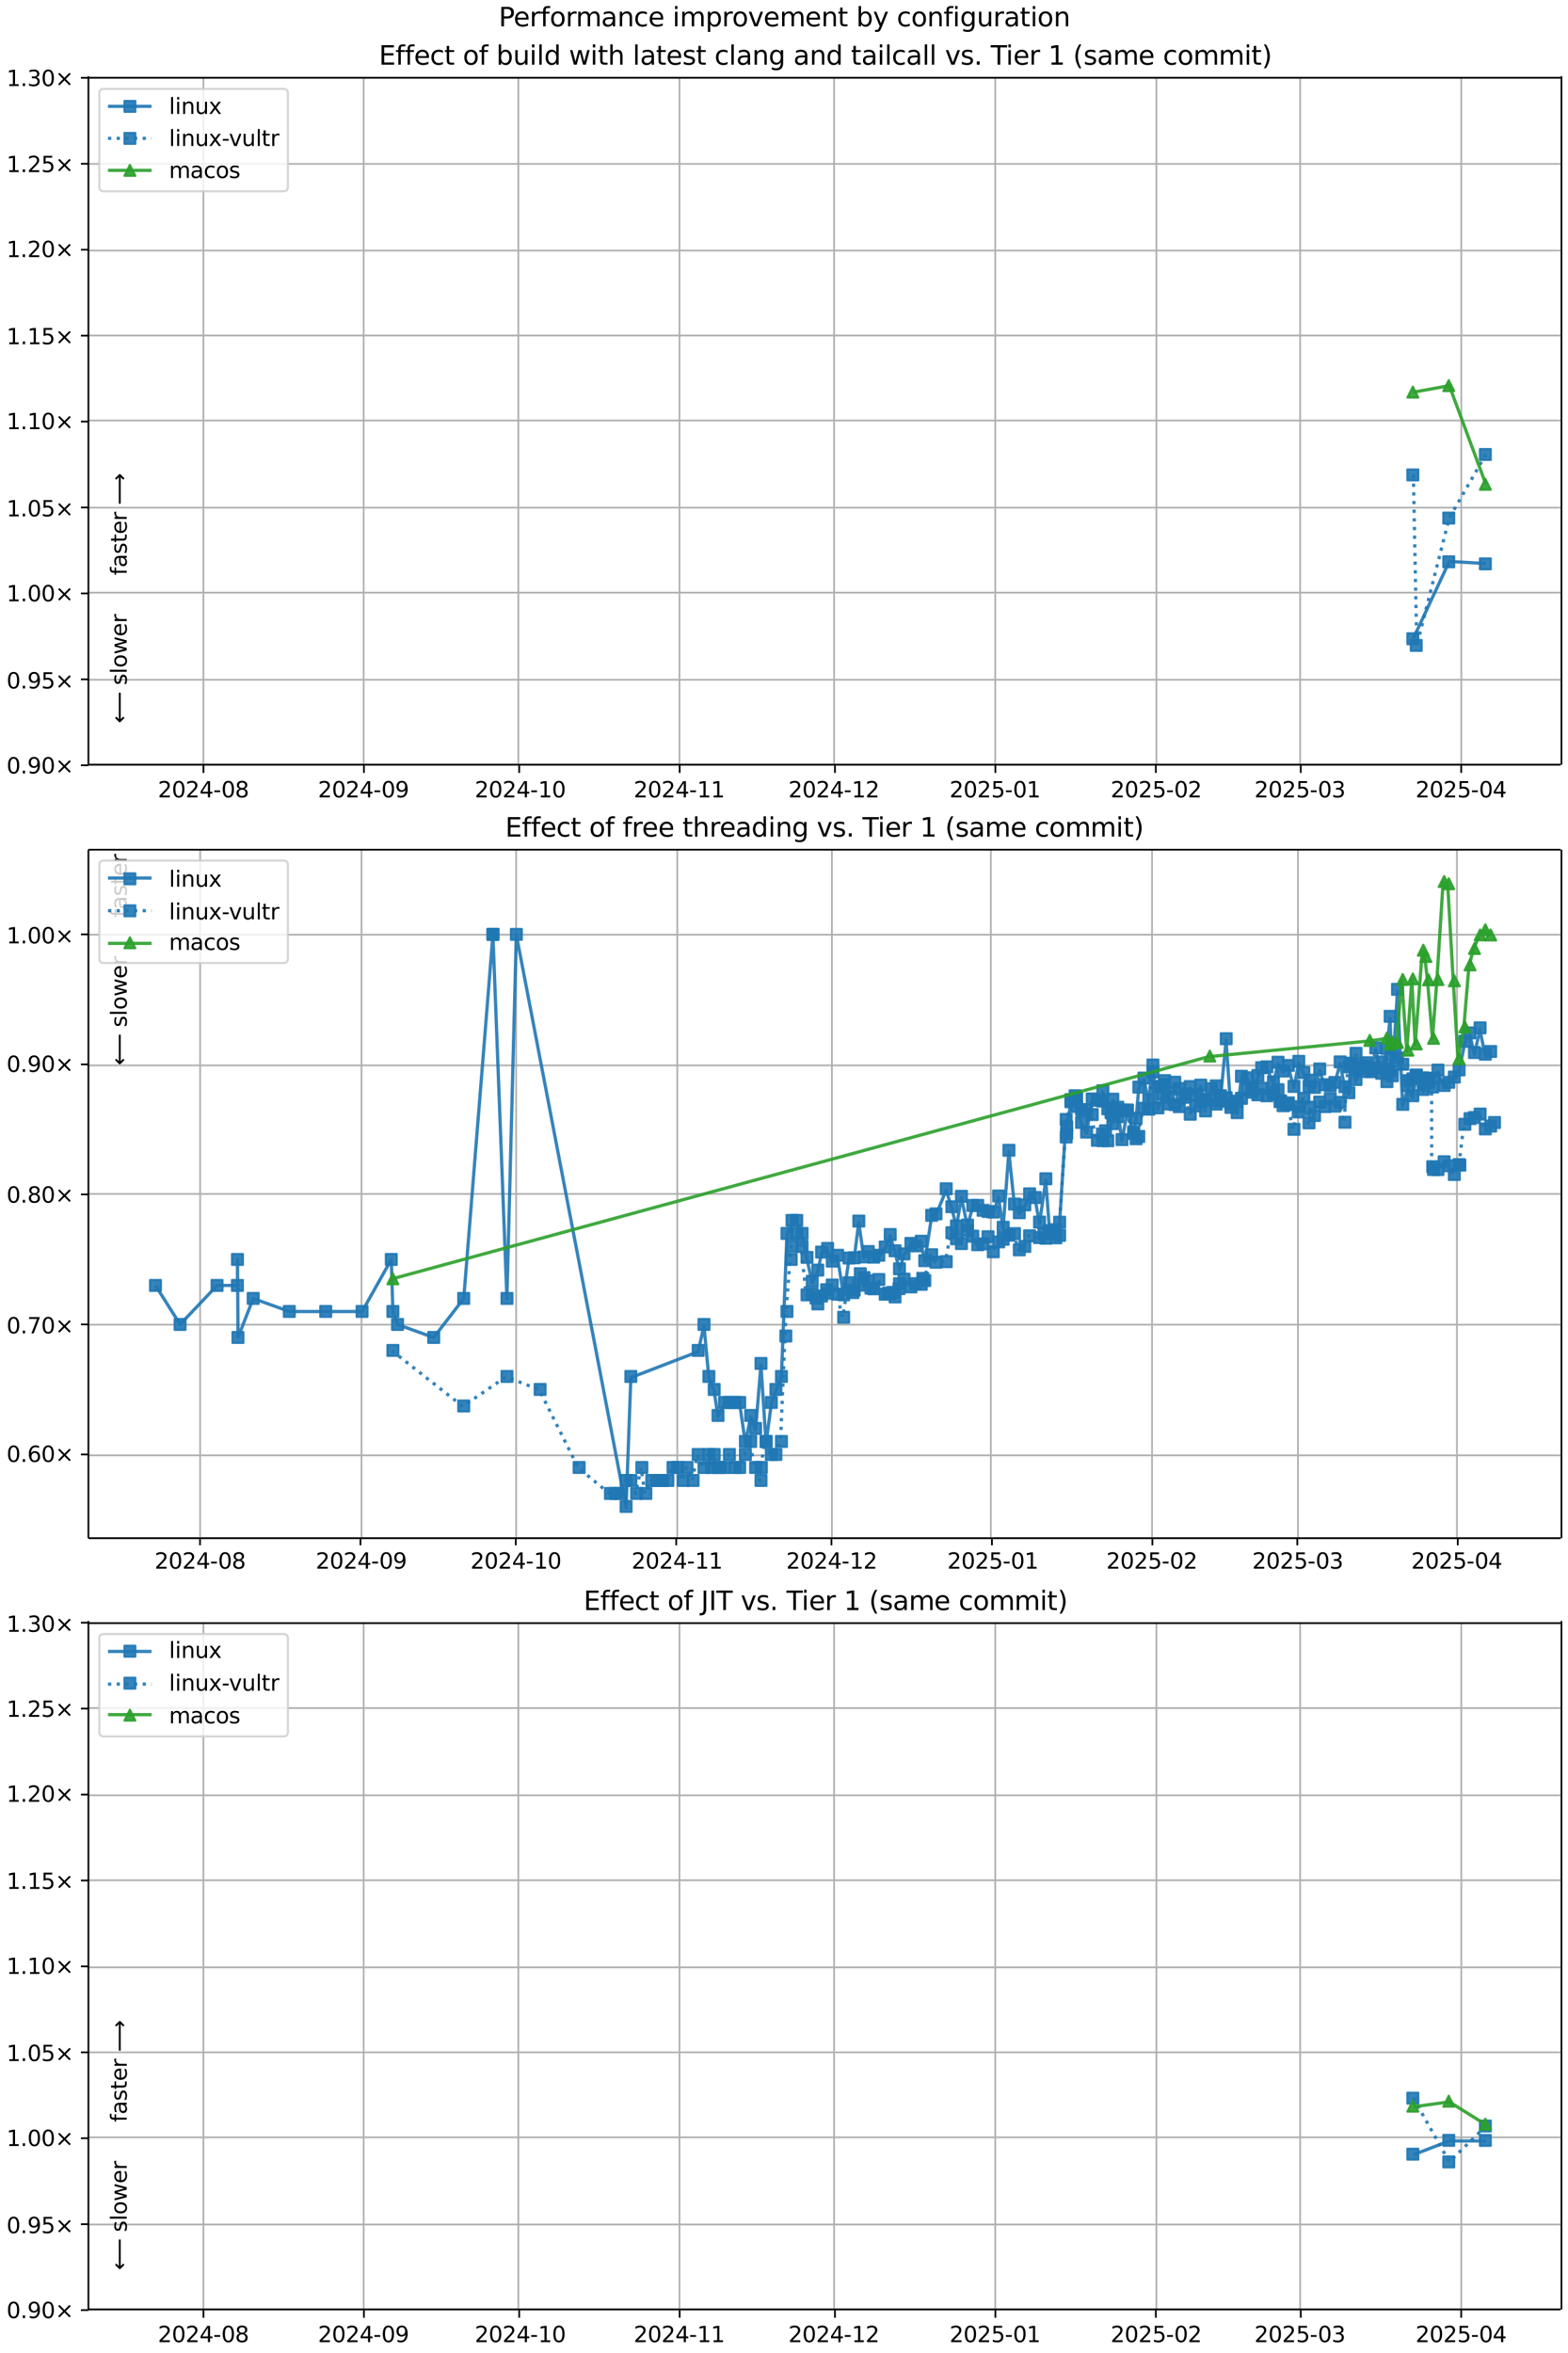 <?xml version="1.0" encoding="UTF-8"?>
<!DOCTYPE svg  PUBLIC '-//W3C//DTD SVG 1.1//EN'  'http://www.w3.org/Graphics/SVG/1.1/DTD/svg11.dtd'>
<svg width="720pt" height="1080pt" version="1.1" viewBox="0 0 720 1080" xmlns="http://www.w3.org/2000/svg" xmlns:xlink="http://www.w3.org/1999/xlink">
<defs>
<style type="text/css">*{stroke-linejoin: round; stroke-linecap: butt}</style>
</defs>
<path d="m0 1080h720v-1080h-720z" fill="#fff"/>
<path d="m40.6 351h676v-316h-676z" fill="#fff"/>
<path d="m93.4 351v-316" clip-path="url(#h)" fill="none" stroke="#b0b0b0" stroke-linecap="square" stroke-width=".8"/>
<defs>
<path id="g" d="m0 0v3.5" stroke="#000" stroke-width=".8"/>
</defs>
<use x="93.435" y="351.265" stroke="#000000" stroke-width=".8" xlink:href="#g"/>
<g transform="translate(72.5 366) scale(.1 -.1)">
<defs>
<path id="c" transform="scale(.016)" d="m1228 531h2203v-531h-2962v531q359 372 979 998 621 627 780 809 303 340 423 576 121 236 121 464 0 372-261 606-261 235-680 235-297 0-627-103-329-103-704-313v638q381 153 712 231 332 78 607 78 725 0 1156-363 431-362 431-968 0-288-108-546-107-257-392-607-78-91-497-524-418-433-1181-1211z"/>
<path id="b" transform="scale(.016)" d="m2034 4250q-487 0-733-480-245-479-245-1442 0-959 245-1439 246-480 733-480 491 0 736 480 246 480 246 1439 0 963-246 1442-245 480-736 480zm0 500q785 0 1199-621 414-620 414-1801 0-1178-414-1799-414-620-1199-620-784 0-1198 620-414 621-414 1799 0 1181 414 1801 414 621 1198 621z"/>
<path id="t" transform="scale(.016)" d="m2419 4116-1594-2491h1594v2491zm-166 550h794v-3041h666v-525h-666v-1100h-628v1100h-2106v609l1940 2957z"/>
<path id="f" transform="scale(.016)" d="m313 2009h1684v-512h-1684v512z"/>
<path id="ai" transform="scale(.016)" d="m2034 2216q-450 0-708-241-257-241-257-662 0-422 257-663 258-241 708-241t709 242q260 243 260 662 0 421-258 662-257 241-711 241zm-631 268q-406 100-633 378-226 279-226 679 0 559 398 884 399 325 1092 325 697 0 1094-325t397-884q0-400-227-679-226-278-629-378 456-106 710-416 255-309 255-755 0-679-414-1042-414-362-1186-362-771 0-1186 362-414 363-414 1042 0 446 256 755 257 310 713 416zm-231 997q0-362 226-565 227-203 636-203 407 0 636 203 230 203 230 565 0 363-230 566-229 203-636 203-409 0-636-203-226-203-226-566z"/>
</defs>
<use xlink:href="#c"/>
<use transform="translate(63.6)" xlink:href="#b"/>
<use transform="translate(127)" xlink:href="#c"/>
<use transform="translate(191)" xlink:href="#t"/>
<use transform="translate(254)" xlink:href="#f"/>
<use transform="translate(291)" xlink:href="#b"/>
<use transform="translate(354)" xlink:href="#ai"/>
</g>
<path d="m167 351v-316" clip-path="url(#h)" fill="none" stroke="#b0b0b0" stroke-linecap="square" stroke-width=".8"/>
<use x="167.111" y="351.265" stroke="#000000" stroke-width=".8" xlink:href="#g"/>
<g transform="translate(146 366) scale(.1 -.1)">
<defs>
<path id="ac" transform="scale(.016)" d="m703 97v575q238-113 481-172 244-59 479-59 625 0 954 420 330 420 377 1277-181-269-460-413-278-144-615-144-700 0-1108 423-408 424-408 1159 0 718 425 1152 425 435 1131 435 810 0 1236-621 427-620 427-1801 0-1103-524-1761-523-658-1407-658-238 0-482 47-243 47-506 141zm1256 1978q425 0 673 290 249 291 249 798 0 503-249 795-248 292-673 292t-673-292-248-795q0-507 248-798 248-290 673-290z"/>
</defs>
<use xlink:href="#c"/>
<use transform="translate(63.6)" xlink:href="#b"/>
<use transform="translate(127)" xlink:href="#c"/>
<use transform="translate(191)" xlink:href="#t"/>
<use transform="translate(254)" xlink:href="#f"/>
<use transform="translate(291)" xlink:href="#b"/>
<use transform="translate(354)" xlink:href="#ac"/>
</g>
<path d="m238 351v-316" clip-path="url(#h)" fill="none" stroke="#b0b0b0" stroke-linecap="square" stroke-width=".8"/>
<use x="238.411" y="351.265" stroke="#000000" stroke-width=".8" xlink:href="#g"/>
<g transform="translate(218 366) scale(.1 -.1)">
<defs>
<path id="d" transform="scale(.016)" d="m794 531h1031v3560l-1122-225v575l1116 225h631v-4135h1031v-531h-2687v531z"/>
</defs>
<use xlink:href="#c"/>
<use transform="translate(63.6)" xlink:href="#b"/>
<use transform="translate(127)" xlink:href="#c"/>
<use transform="translate(191)" xlink:href="#t"/>
<use transform="translate(254)" xlink:href="#f"/>
<use transform="translate(291)" xlink:href="#d"/>
<use transform="translate(354)" xlink:href="#b"/>
</g>
<path d="m312 351v-316" clip-path="url(#h)" fill="none" stroke="#b0b0b0" stroke-linecap="square" stroke-width=".8"/>
<use x="312.087" y="351.265" stroke="#000000" stroke-width=".8" xlink:href="#g"/>
<g transform="translate(291 366) scale(.1 -.1)">
<use xlink:href="#c"/>
<use transform="translate(63.6)" xlink:href="#b"/>
<use transform="translate(127)" xlink:href="#c"/>
<use transform="translate(191)" xlink:href="#t"/>
<use transform="translate(254)" xlink:href="#f"/>
<use transform="translate(291)" xlink:href="#d"/>
<use transform="translate(354)" xlink:href="#d"/>
</g>
<path d="m383 351v-316" clip-path="url(#h)" fill="none" stroke="#b0b0b0" stroke-linecap="square" stroke-width=".8"/>
<use x="383.386" y="351.265" stroke="#000000" stroke-width=".8" xlink:href="#g"/>
<g transform="translate(362 366) scale(.1 -.1)">
<use xlink:href="#c"/>
<use transform="translate(63.6)" xlink:href="#b"/>
<use transform="translate(127)" xlink:href="#c"/>
<use transform="translate(191)" xlink:href="#t"/>
<use transform="translate(254)" xlink:href="#f"/>
<use transform="translate(291)" xlink:href="#d"/>
<use transform="translate(354)" xlink:href="#c"/>
</g>
<path d="m457 351v-316" clip-path="url(#h)" fill="none" stroke="#b0b0b0" stroke-linecap="square" stroke-width=".8"/>
<use x="457.062" y="351.265" stroke="#000000" stroke-width=".8" xlink:href="#g"/>
<g transform="translate(436 366) scale(.1 -.1)">
<defs>
<path id="o" transform="scale(.016)" d="m691 4666h2478v-532h-1900v-1143q137 47 274 70 138 23 276 23 781 0 1237-428 457-428 457-1159 0-753-469-1171-469-417-1322-417-294 0-599 50-304 50-629 150v635q281-153 581-228t634-75q541 0 856 284 316 284 316 772 0 487-316 771-315 285-856 285-253 0-505-56-251-56-513-175v2344z"/>
</defs>
<use xlink:href="#c"/>
<use transform="translate(63.6)" xlink:href="#b"/>
<use transform="translate(127)" xlink:href="#c"/>
<use transform="translate(191)" xlink:href="#o"/>
<use transform="translate(254)" xlink:href="#f"/>
<use transform="translate(291)" xlink:href="#b"/>
<use transform="translate(354)" xlink:href="#d"/>
</g>
<path d="m531 351v-316" clip-path="url(#h)" fill="none" stroke="#b0b0b0" stroke-linecap="square" stroke-width=".8"/>
<use x="530.738" y="351.265" stroke="#000000" stroke-width=".8" xlink:href="#g"/>
<g transform="translate(510 366) scale(.1 -.1)">
<use xlink:href="#c"/>
<use transform="translate(63.6)" xlink:href="#b"/>
<use transform="translate(127)" xlink:href="#c"/>
<use transform="translate(191)" xlink:href="#o"/>
<use transform="translate(254)" xlink:href="#f"/>
<use transform="translate(291)" xlink:href="#b"/>
<use transform="translate(354)" xlink:href="#c"/>
</g>
<path d="m597 351v-316" clip-path="url(#h)" fill="none" stroke="#b0b0b0" stroke-linecap="square" stroke-width=".8"/>
<use x="597.284" y="351.265" stroke="#000000" stroke-width=".8" xlink:href="#g"/>
<g transform="translate(576 366) scale(.1 -.1)">
<defs>
<path id="af" transform="scale(.016)" d="m2597 2516q453-97 707-404 255-306 255-756 0-690-475-1069-475-378-1350-378-293 0-604 58t-642 174v609q262-153 574-231 313-78 654-78 593 0 904 234t311 681q0 413-289 645-289 233-804 233h-544v519h569q465 0 712 186t247 536q0 359-255 551-254 193-729 193-260 0-557-57-297-56-653-174v562q360 100 674 150t592 50q719 0 1137-327 419-326 419-882 0-388-222-655t-631-370z"/>
</defs>
<use xlink:href="#c"/>
<use transform="translate(63.6)" xlink:href="#b"/>
<use transform="translate(127)" xlink:href="#c"/>
<use transform="translate(191)" xlink:href="#o"/>
<use transform="translate(254)" xlink:href="#f"/>
<use transform="translate(291)" xlink:href="#b"/>
<use transform="translate(354)" xlink:href="#af"/>
</g>
<path d="m671 351v-316" clip-path="url(#h)" fill="none" stroke="#b0b0b0" stroke-linecap="square" stroke-width=".8"/>
<use x="670.96" y="351.265" stroke="#000000" stroke-width=".8" xlink:href="#g"/>
<g transform="translate(650 366) scale(.1 -.1)">
<use xlink:href="#c"/>
<use transform="translate(63.6)" xlink:href="#b"/>
<use transform="translate(127)" xlink:href="#c"/>
<use transform="translate(191)" xlink:href="#o"/>
<use transform="translate(254)" xlink:href="#f"/>
<use transform="translate(291)" xlink:href="#b"/>
<use transform="translate(354)" xlink:href="#t"/>
</g>
<path d="m40.6 351h676" clip-path="url(#h)" fill="none" stroke="#b0b0b0" stroke-linecap="square" stroke-width=".8"/>
<defs>
<path id="k" d="m0 0h-3.5" stroke="#000" stroke-width=".8"/>
</defs>
<use x="40.646" y="351.265" stroke="#000000" stroke-width=".8" xlink:href="#k"/>
<g transform="translate(3 355) scale(.1 -.1)">
<defs>
<path id="j" transform="scale(.016)" d="m684 794h660v-794h-660v794z"/>
<path id="l" transform="scale(.016)" d="m4488 3438-1429-1435 1429-1428-372-378-1435 1434-1434-1434-369 378 1425 1428-1425 1435 369 378 1434-1435 1435 1435 372-378z"/>
</defs>
<use xlink:href="#b"/>
<use transform="translate(63.6)" xlink:href="#j"/>
<use transform="translate(95.4)" xlink:href="#ac"/>
<use transform="translate(159)" xlink:href="#b"/>
<use transform="translate(223)" xlink:href="#l"/>
</g>
<path d="m40.6 312h676" clip-path="url(#h)" fill="none" stroke="#b0b0b0" stroke-linecap="square" stroke-width=".8"/>
<use x="40.646" y="311.823" stroke="#000000" stroke-width=".8" xlink:href="#k"/>
<g transform="translate(3 316) scale(.1 -.1)">
<use xlink:href="#b"/>
<use transform="translate(63.6)" xlink:href="#j"/>
<use transform="translate(95.4)" xlink:href="#ac"/>
<use transform="translate(159)" xlink:href="#o"/>
<use transform="translate(223)" xlink:href="#l"/>
</g>
<path d="m40.6 272h676" clip-path="url(#h)" fill="none" stroke="#b0b0b0" stroke-linecap="square" stroke-width=".8"/>
<use x="40.646" y="272.382" stroke="#000000" stroke-width=".8" xlink:href="#k"/>
<g transform="translate(3 276) scale(.1 -.1)">
<use xlink:href="#d"/>
<use transform="translate(63.6)" xlink:href="#j"/>
<use transform="translate(95.4)" xlink:href="#b"/>
<use transform="translate(159)" xlink:href="#b"/>
<use transform="translate(223)" xlink:href="#l"/>
</g>
<path d="m40.6 233h676" clip-path="url(#h)" fill="none" stroke="#b0b0b0" stroke-linecap="square" stroke-width=".8"/>
<use x="40.646" y="232.94" stroke="#000000" stroke-width=".8" xlink:href="#k"/>
<g transform="translate(3 237) scale(.1 -.1)">
<use xlink:href="#d"/>
<use transform="translate(63.6)" xlink:href="#j"/>
<use transform="translate(95.4)" xlink:href="#b"/>
<use transform="translate(159)" xlink:href="#o"/>
<use transform="translate(223)" xlink:href="#l"/>
</g>
<path d="m40.6 193h676" clip-path="url(#h)" fill="none" stroke="#b0b0b0" stroke-linecap="square" stroke-width=".8"/>
<use x="40.646" y="193.499" stroke="#000000" stroke-width=".8" xlink:href="#k"/>
<g transform="translate(3 197) scale(.1 -.1)">
<use xlink:href="#d"/>
<use transform="translate(63.6)" xlink:href="#j"/>
<use transform="translate(95.4)" xlink:href="#d"/>
<use transform="translate(159)" xlink:href="#b"/>
<use transform="translate(223)" xlink:href="#l"/>
</g>
<path d="m40.6 154h676" clip-path="url(#h)" fill="none" stroke="#b0b0b0" stroke-linecap="square" stroke-width=".8"/>
<use x="40.646" y="154.057" stroke="#000000" stroke-width=".8" xlink:href="#k"/>
<g transform="translate(3 158) scale(.1 -.1)">
<use xlink:href="#d"/>
<use transform="translate(63.6)" xlink:href="#j"/>
<use transform="translate(95.4)" xlink:href="#d"/>
<use transform="translate(159)" xlink:href="#o"/>
<use transform="translate(223)" xlink:href="#l"/>
</g>
<path d="m40.6 115h676" clip-path="url(#h)" fill="none" stroke="#b0b0b0" stroke-linecap="square" stroke-width=".8"/>
<use x="40.646" y="114.616" stroke="#000000" stroke-width=".8" xlink:href="#k"/>
<g transform="translate(3 118) scale(.1 -.1)">
<use xlink:href="#d"/>
<use transform="translate(63.6)" xlink:href="#j"/>
<use transform="translate(95.4)" xlink:href="#c"/>
<use transform="translate(159)" xlink:href="#b"/>
<use transform="translate(223)" xlink:href="#l"/>
</g>
<path d="m40.6 75.2h676" clip-path="url(#h)" fill="none" stroke="#b0b0b0" stroke-linecap="square" stroke-width=".8"/>
<use x="40.646" y="75.174" stroke="#000000" stroke-width=".8" xlink:href="#k"/>
<g transform="translate(3 79) scale(.1 -.1)">
<use xlink:href="#d"/>
<use transform="translate(63.6)" xlink:href="#j"/>
<use transform="translate(95.4)" xlink:href="#c"/>
<use transform="translate(159)" xlink:href="#o"/>
<use transform="translate(223)" xlink:href="#l"/>
</g>
<path d="m40.6 35.7h676" clip-path="url(#h)" fill="none" stroke="#b0b0b0" stroke-linecap="square" stroke-width=".8"/>
<use x="40.646" y="35.733" stroke="#000000" stroke-width=".8" xlink:href="#k"/>
<g transform="translate(3 39.5) scale(.1 -.1)">
<use xlink:href="#d"/>
<use transform="translate(63.6)" xlink:href="#j"/>
<use transform="translate(95.4)" xlink:href="#af"/>
<use transform="translate(159)" xlink:href="#b"/>
<use transform="translate(223)" xlink:href="#l"/>
</g>
<path d="m649 293 16.5-35.3 16.8 0.955" clip-path="url(#h)" fill="none" stroke="#1f77b4" stroke-linecap="square" stroke-opacity=".9" stroke-width="1.5"/>
<defs>
<path id="a" d="m-2.5 2.5h5v-5h-5z" stroke="#1f77b4" stroke-opacity=".9"/>
</defs>
<g clip-path="url(#h)" fill="#1f77b4" fill-opacity=".9" stroke="#1f77b4" stroke-opacity=".9">
<use x="648.753" y="293.173" xlink:href="#a"/>
<use x="665.243" y="257.863" xlink:href="#a"/>
<use x="682.045" y="258.818" xlink:href="#a"/>
</g>
<g stroke="#1f77b4" stroke-opacity=".9">
<path d="m649 218 1.55 78.3 14.9-58.5 16.8-29.2" clip-path="url(#h)" fill="none" stroke-dasharray="1.5,2.475" stroke-width="1.5"/>
<g clip-path="url(#h)" fill="#1f77b4" fill-opacity=".9">
<use x="648.753" y="217.973" xlink:href="#a"/>
<use x="650.307" y="296.237" xlink:href="#a"/>
<use x="665.243" y="237.787" xlink:href="#a"/>
<use x="682.045" y="208.61" xlink:href="#a"/>
</g>
</g>
<path d="m649 180 16.5-2.98 16.8 45.3" clip-path="url(#h)" fill="none" stroke="#2ca02c" stroke-linecap="square" stroke-opacity=".9" stroke-width="1.5"/>
<defs>
<path id="e" d="m0-2.5-2.5 5h5z" stroke="#2ca02c" stroke-opacity=".9"/>
</defs>
<g clip-path="url(#h)" fill="#2ca02c" fill-opacity=".9" stroke="#2ca02c" stroke-opacity=".9">
<use x="648.753" y="179.969" xlink:href="#e"/>
<use x="665.243" y="176.993" xlink:href="#e"/>
<use x="682.045" y="222.294" xlink:href="#e"/>
</g>
<path d="m40.6 351v-316" fill="none" stroke="#000" stroke-linecap="square" stroke-width=".8"/>
<path d="m717 351v-316" fill="none" stroke="#000" stroke-linecap="square" stroke-width=".8"/>
<path d="m40.6 351h676" fill="none" stroke="#000" stroke-linecap="square" stroke-width=".8"/>
<path d="m40.6 35.7h676" fill="none" stroke="#000" stroke-linecap="square" stroke-width=".8"/>
<g clip-path="url(#h)">
<g transform="translate(58.2 264) rotate(-90) scale(.1 -.1)">
<defs>
<path id="y" transform="scale(.016)" d="m2375 4863v-479h-550q-309 0-430-125-120-125-120-450v-309h947v-447h-947v-3053h-578v3053h-550v447h550v244q0 584 272 851 272 268 862 268h544z"/>
<path id="u" transform="scale(.016)" d="m2194 1759q-697 0-966-159t-269-544q0-306 202-486 202-179 548-179 479 0 768 339t289 901v128h-572zm1147 238v-2e3h-575v531q-197-318-491-470t-719-152q-537 0-855 302-317 302-317 808 0 590 395 890 396 300 1180 300h807v57q0 397-261 614t-733 217q-300 0-585-72-284-72-546-216v532q315 122 612 182 297 61 578 61 760 0 1135-394 375-393 375-1193z"/>
<path id="v" transform="scale(.016)" d="m2834 3397v-544q-243 125-506 187-262 63-544 63-428 0-642-131t-214-394q0-200 153-314t616-217l197-44q612-131 870-370t258-667q0-488-386-773-386-284-1061-284-281 0-586 55t-642 164v594q319-166 628-249 309-82 613-82 406 0 624 139 219 139 219 392 0 234-158 359-157 125-692 241l-200 47q-534 112-772 345-237 233-237 639 0 494 350 762 350 269 994 269 318 0 599-47 282-46 519-140z"/>
<path id="p" transform="scale(.016)" d="m1172 4494v-994h1184v-447h-1184v-1900q0-428 117-550t477-122h590v-481h-590q-666 0-919 248-253 249-253 905v1900h-422v447h422v994h578z"/>
<path id="m" transform="scale(.016)" d="m3597 1894v-281h-2644q38-594 358-905t892-311q331 0 642 81t618 244v-544q-310-131-635-200t-659-69q-838 0-1327 487-489 488-489 1320 0 859 464 1363 464 505 1252 505 706 0 1117-455 411-454 411-1235zm-575 169q-6 471-264 752-258 282-683 282-481 0-770-272t-333-766l2050 4z"/>
<path id="r" transform="scale(.016)" d="m2631 2963q-97 56-211 82-114 27-251 27-488 0-749-317t-261-911v-1844h-578v3500h578v-544q182 319 472 473 291 155 707 155 59 0 131-8 72-7 159-23l3-590z"/>
<path id="ao" transform="scale(.016)" d="m8863 2147v-281l-1229-1228-375 375 729 728h-7622v531h7622l-729 728 375 375 1229-1228z"/>
</defs>
<use xlink:href="#y"/>
<use transform="translate(35.2)" xlink:href="#u"/>
<use transform="translate(96.5)" xlink:href="#v"/>
<use transform="translate(149)" xlink:href="#p"/>
<use transform="translate(188)" xlink:href="#m"/>
<use transform="translate(249)" xlink:href="#r"/>
<use transform="translate(290)" xlink:href="#DejaVuSans-20"/>
<use transform="translate(322)" xlink:href="#ao"/>
</g>
</g>
<g clip-path="url(#h)">
<g transform="translate(58.2 332) rotate(-90) scale(.1 -.1)">
<defs>
<path id="ap" transform="scale(.016)" d="m313 1866v281l1228 1228 375-375-728-728h7621v-531h-7621l728-728-375-375-1228 1228z"/>
<path id="s" transform="scale(.016)" d="m603 4863h575v-4863h-575v4863z"/>
<path id="w" transform="scale(.016)" d="m1959 3097q-462 0-731-361t-269-989 267-989q268-361 733-361 460 0 728 362 269 363 269 988 0 622-269 986-268 364-728 364zm0 487q750 0 1178-488 429-487 429-1349 0-859-429-1349-428-489-1178-489-753 0-1180 489-426 490-426 1349 0 862 426 1349 427 488 1180 488z"/>
<path id="ag" transform="scale(.016)" d="m269 3500h575l719-2731 715 2731h678l719-2731 716 2731h575l-916-3500h-678l-753 2869-756-2869h-679l-915 3500z"/>
</defs>
<use xlink:href="#ap"/>
<use transform="translate(143)" xlink:href="#DejaVuSans-20"/>
<use transform="translate(175)" xlink:href="#v"/>
<use transform="translate(227)" xlink:href="#s"/>
<use transform="translate(255)" xlink:href="#w"/>
<use transform="translate(316)" xlink:href="#ag"/>
<use transform="translate(398)" xlink:href="#m"/>
<use transform="translate(460)" xlink:href="#r"/>
</g>
</g>
<g transform="translate(174 29.7) scale(.12 -.12)">
<defs>
<path id="al" transform="scale(.016)" d="m628 4666h2950v-532h-2319v-1381h2222v-531h-2222v-1691h2375v-531h-3006v4666z"/>
<path id="aa" transform="scale(.016)" d="m3122 3366v-538q-244 135-489 202t-495 67q-560 0-870-355-309-354-309-995t309-996q310-354 870-354 250 0 495 67t489 202v-532q-241-112-499-168-257-57-548-57-791 0-1257 497-465 497-465 1341 0 856 470 1346 471 491 1290 491 265 0 518-55 253-54 491-163z"/>
<path id="ar" transform="scale(.016)" d="m3116 1747q0 634-261 995t-717 361q-457 0-718-361t-261-995 261-995 718-361q456 0 717 361t261 995zm-1957 1222q182 312 458 463 277 152 661 152 638 0 1036-506 399-506 399-1331t-399-1332q-398-506-1036-506-384 0-661 152-276 152-458 464v-525h-578v4863h578v-1894z"/>
<path id="ab" transform="scale(.016)" d="m544 1381v2119h575v-2097q0-497 193-746 194-248 582-248 465 0 735 297 271 297 271 810v1984h575v-3500h-575v538q-209-319-486-474-276-155-642-155-603 0-916 375-312 375-312 1097zm1447 2203z"/>
<path id="q" transform="scale(.016)" d="m603 3500h575v-3500h-575v3500zm0 1363h575v-729h-575v729z"/>
<path id="ak" transform="scale(.016)" d="m2906 2969v1894h575v-4863h-575v525q-181-312-458-464-276-152-664-152-634 0-1033 506-398 507-398 1332t398 1331q399 506 1033 506 388 0 664-152 277-151 458-463zm-1959-1222q0-634 261-995t717-361 718 361q263 361 263 995t-263 995q-262 361-718 361t-717-361-261-995z"/>
<path id="aq" transform="scale(.016)" d="m3513 2113v-2113h-575v2094q0 497-194 743-194 247-581 247-466 0-735-297-269-296-269-809v-1978h-578v4863h578v-1907q207 316 486 472 280 156 646 156 603 0 912-373 310-373 310-1098z"/>
<path id="z" transform="scale(.016)" d="m3513 2113v-2113h-575v2094q0 497-194 743-194 247-581 247-466 0-735-297-269-296-269-809v-1978h-578v3500h578v-544q207 316 486 472 280 156 646 156 603 0 912-373 310-373 310-1098z"/>
<path id="aj" transform="scale(.016)" d="m2906 1791q0 625-258 968-257 344-723 344-462 0-720-344-258-343-258-968 0-622 258-966t720-344q466 0 723 344 258 344 258 966zm575-1357q0-893-397-1329-396-436-1215-436-303 0-572 45t-522 139v559q253-137 500-202 247-66 503-66 566 0 847 295t281 892v285q-178-310-456-463t-666-153q-643 0-1037 490-394 491-394 1301 0 812 394 1302 394 491 1037 491 388 0 666-153t456-462v531h575v-3066z"/>
<path id="ad" transform="scale(.016)" d="m191 3500h609l1094-2937 1094 2937h609l-1313-3500h-781l-1312 3500z"/>
<path id="ah" transform="scale(.016)" d="m-19 4666h3947v-532h-1656v-4134h-634v4134h-1657v532z"/>
<path id="an" transform="scale(.016)" d="m1984 4856q-418-718-622-1422-203-703-203-1425 0-721 205-1429t620-1424h-500q-468 735-701 1444t-233 1409q0 697 231 1403 232 707 703 1444h500z"/>
<path id="x" transform="scale(.016)" d="m3328 2828q216 388 516 572t706 184q547 0 844-383 297-382 297-1088v-2113h-578v2094q0 503-179 746-178 244-543 244-447 0-707-297-259-296-259-809v-1978h-578v2094q0 506-178 748t-550 242q-441 0-701-298-259-298-259-808v-1978h-578v3500h578v-544q197 322 472 475t653 153q382 0 649-194 267-193 395-562z"/>
<path id="am" transform="scale(.016)" d="m513 4856h500q468-737 701-1444 233-706 233-1403 0-700-233-1409t-701-1444h-500q415 716 620 1424t205 1429q0 722-205 1425-205 704-620 1422z"/>
</defs>
<use xlink:href="#al"/>
<use transform="translate(63.2)" xlink:href="#y"/>
<use transform="translate(98.4)" xlink:href="#y"/>
<use transform="translate(134)" xlink:href="#m"/>
<use transform="translate(195)" xlink:href="#aa"/>
<use transform="translate(250)" xlink:href="#p"/>
<use transform="translate(289)" xlink:href="#DejaVuSans-20"/>
<use transform="translate(321)" xlink:href="#w"/>
<use transform="translate(382)" xlink:href="#y"/>
<use transform="translate(417)" xlink:href="#DejaVuSans-20"/>
<use transform="translate(449)" xlink:href="#ar"/>
<use transform="translate(513)" xlink:href="#ab"/>
<use transform="translate(576)" xlink:href="#q"/>
<use transform="translate(604)" xlink:href="#s"/>
<use transform="translate(632)" xlink:href="#ak"/>
<use transform="translate(695)" xlink:href="#DejaVuSans-20"/>
<use transform="translate(727)" xlink:href="#ag"/>
<use transform="translate(809)" xlink:href="#q"/>
<use transform="translate(837)" xlink:href="#p"/>
<use transform="translate(876)" xlink:href="#aq"/>
<use transform="translate(939)" xlink:href="#DejaVuSans-20"/>
<use transform="translate(971)" xlink:href="#s"/>
<use transform="translate(999)" xlink:href="#u"/>
<use transform="translate(1060)" xlink:href="#p"/>
<use transform="translate(1099)" xlink:href="#m"/>
<use transform="translate(1161)" xlink:href="#v"/>
<use transform="translate(1213)" xlink:href="#p"/>
<use transform="translate(1252)" xlink:href="#DejaVuSans-20"/>
<use transform="translate(1284)" xlink:href="#aa"/>
<use transform="translate(1339)" xlink:href="#s"/>
<use transform="translate(1367)" xlink:href="#u"/>
<use transform="translate(1428)" xlink:href="#z"/>
<use transform="translate(1491)" xlink:href="#aj"/>
<use transform="translate(1555)" xlink:href="#DejaVuSans-20"/>
<use transform="translate(1586)" xlink:href="#u"/>
<use transform="translate(1648)" xlink:href="#z"/>
<use transform="translate(1711)" xlink:href="#ak"/>
<use transform="translate(1775)" xlink:href="#DejaVuSans-20"/>
<use transform="translate(1806)" xlink:href="#p"/>
<use transform="translate(1846)" xlink:href="#u"/>
<use transform="translate(1907)" xlink:href="#q"/>
<use transform="translate(1935)" xlink:href="#s"/>
<use transform="translate(1962)" xlink:href="#aa"/>
<use transform="translate(2017)" xlink:href="#u"/>
<use transform="translate(2079)" xlink:href="#s"/>
<use transform="translate(2106)" xlink:href="#s"/>
<use transform="translate(2134)" xlink:href="#DejaVuSans-20"/>
<use transform="translate(2166)" xlink:href="#ad"/>
<use transform="translate(2225)" xlink:href="#v"/>
<use transform="translate(2277)" xlink:href="#j"/>
<use transform="translate(2309)" xlink:href="#DejaVuSans-20"/>
<use transform="translate(2341)" xlink:href="#ah"/>
<use transform="translate(2399)" xlink:href="#q"/>
<use transform="translate(2427)" xlink:href="#m"/>
<use transform="translate(2488)" xlink:href="#r"/>
<use transform="translate(2529)" xlink:href="#DejaVuSans-20"/>
<use transform="translate(2561)" xlink:href="#d"/>
<use transform="translate(2625)" xlink:href="#DejaVuSans-20"/>
<use transform="translate(2656)" xlink:href="#an"/>
<use transform="translate(2696)" xlink:href="#v"/>
<use transform="translate(2748)" xlink:href="#u"/>
<use transform="translate(2809)" xlink:href="#x"/>
<use transform="translate(2906)" xlink:href="#m"/>
<use transform="translate(2968)" xlink:href="#DejaVuSans-20"/>
<use transform="translate(3e3)" xlink:href="#aa"/>
<use transform="translate(3055)" xlink:href="#w"/>
<use transform="translate(3116)" xlink:href="#x"/>
<use transform="translate(3213)" xlink:href="#x"/>
<use transform="translate(3311)" xlink:href="#q"/>
<use transform="translate(3338)" xlink:href="#p"/>
<use transform="translate(3378)" xlink:href="#am"/>
</g>
<path d="m47.6 87.8h82.6q2 0 2-2v-43q0-2-2-2h-82.6q-2 0-2 2v43q0 2 2 2z" fill="#fff" opacity=".8" stroke="#ccc"/>
<path d="m49.6 48.8h10 10" fill="none" stroke="#1f77b4" stroke-linecap="square" stroke-opacity=".9" stroke-width="1.5"/>
<use x="59.646" y="48.831" fill="#1f77b4" fill-opacity=".9" stroke="#1f77b4" stroke-opacity=".9" xlink:href="#a"/>
<g transform="translate(77.6 52.3) scale(.1 -.1)">
<defs>
<path id="ae" transform="scale(.016)" d="m3513 3500-1266-1703 1331-1797h-678l-1019 1375-1018-1375h-679l1360 1831-1244 1669h678l928-1247 928 1247h679z"/>
</defs>
<use xlink:href="#s"/>
<use transform="translate(27.8)" xlink:href="#q"/>
<use transform="translate(55.6)" xlink:href="#z"/>
<use transform="translate(119)" xlink:href="#ab"/>
<use transform="translate(182)" xlink:href="#ae"/>
</g>
<path d="m49.6 63.5h10 10" fill="none" stroke="#1f77b4" stroke-dasharray="1.5,2.475" stroke-opacity=".9" stroke-width="1.5"/>
<use x="59.646" y="63.509" fill="#1f77b4" fill-opacity=".9" stroke="#1f77b4" stroke-opacity=".9" xlink:href="#a"/>
<g transform="translate(77.6 67) scale(.1 -.1)">
<use xlink:href="#s"/>
<use transform="translate(27.8)" xlink:href="#q"/>
<use transform="translate(55.6)" xlink:href="#z"/>
<use transform="translate(119)" xlink:href="#ab"/>
<use transform="translate(182)" xlink:href="#ae"/>
<use transform="translate(242)" xlink:href="#f"/>
<use transform="translate(275)" xlink:href="#ad"/>
<use transform="translate(334)" xlink:href="#ab"/>
<use transform="translate(398)" xlink:href="#s"/>
<use transform="translate(425)" xlink:href="#p"/>
<use transform="translate(465)" xlink:href="#r"/>
</g>
<path d="m49.6 78.2h10 10" fill="none" stroke="#2ca02c" stroke-linecap="square" stroke-opacity=".9" stroke-width="1.5"/>
<use x="59.646" y="78.187" fill="#2ca02c" fill-opacity=".9" stroke="#2ca02c" stroke-opacity=".9" xlink:href="#e"/>
<g transform="translate(77.6 81.7) scale(.1 -.1)">
<use xlink:href="#x"/>
<use transform="translate(97.4)" xlink:href="#u"/>
<use transform="translate(159)" xlink:href="#aa"/>
<use transform="translate(214)" xlink:href="#w"/>
<use transform="translate(275)" xlink:href="#v"/>
</g>
<path d="m40.6 706h676v-316h-676z" fill="#fff"/>
<path d="m91.9 706v-316" clip-path="url(#n)" fill="none" stroke="#b0b0b0" stroke-linecap="square" stroke-width=".8"/>
<use x="91.851" y="705.793" stroke="#000000" stroke-width=".8" xlink:href="#g"/>
<g transform="translate(71 720) scale(.1 -.1)">
<use xlink:href="#c"/>
<use transform="translate(63.6)" xlink:href="#b"/>
<use transform="translate(127)" xlink:href="#c"/>
<use transform="translate(191)" xlink:href="#t"/>
<use transform="translate(254)" xlink:href="#f"/>
<use transform="translate(291)" xlink:href="#b"/>
<use transform="translate(354)" xlink:href="#ai"/>
</g>
<path d="m166 706v-316" clip-path="url(#n)" fill="none" stroke="#b0b0b0" stroke-linecap="square" stroke-width=".8"/>
<use x="165.527" y="705.793" stroke="#000000" stroke-width=".8" xlink:href="#g"/>
<g transform="translate(145 720) scale(.1 -.1)">
<use xlink:href="#c"/>
<use transform="translate(63.6)" xlink:href="#b"/>
<use transform="translate(127)" xlink:href="#c"/>
<use transform="translate(191)" xlink:href="#t"/>
<use transform="translate(254)" xlink:href="#f"/>
<use transform="translate(291)" xlink:href="#b"/>
<use transform="translate(354)" xlink:href="#ac"/>
</g>
<path d="m237 706v-316" clip-path="url(#n)" fill="none" stroke="#b0b0b0" stroke-linecap="square" stroke-width=".8"/>
<use x="236.826" y="705.793" stroke="#000000" stroke-width=".8" xlink:href="#g"/>
<g transform="translate(216 720) scale(.1 -.1)">
<use xlink:href="#c"/>
<use transform="translate(63.6)" xlink:href="#b"/>
<use transform="translate(127)" xlink:href="#c"/>
<use transform="translate(191)" xlink:href="#t"/>
<use transform="translate(254)" xlink:href="#f"/>
<use transform="translate(291)" xlink:href="#d"/>
<use transform="translate(354)" xlink:href="#b"/>
</g>
<path d="m311 706v-316" clip-path="url(#n)" fill="none" stroke="#b0b0b0" stroke-linecap="square" stroke-width=".8"/>
<use x="310.502" y="705.793" stroke="#000000" stroke-width=".8" xlink:href="#g"/>
<g transform="translate(290 720) scale(.1 -.1)">
<use xlink:href="#c"/>
<use transform="translate(63.6)" xlink:href="#b"/>
<use transform="translate(127)" xlink:href="#c"/>
<use transform="translate(191)" xlink:href="#t"/>
<use transform="translate(254)" xlink:href="#f"/>
<use transform="translate(291)" xlink:href="#d"/>
<use transform="translate(354)" xlink:href="#d"/>
</g>
<path d="m382 706v-316" clip-path="url(#n)" fill="none" stroke="#b0b0b0" stroke-linecap="square" stroke-width=".8"/>
<use x="381.802" y="705.793" stroke="#000000" stroke-width=".8" xlink:href="#g"/>
<g transform="translate(361 720) scale(.1 -.1)">
<use xlink:href="#c"/>
<use transform="translate(63.6)" xlink:href="#b"/>
<use transform="translate(127)" xlink:href="#c"/>
<use transform="translate(191)" xlink:href="#t"/>
<use transform="translate(254)" xlink:href="#f"/>
<use transform="translate(291)" xlink:href="#d"/>
<use transform="translate(354)" xlink:href="#c"/>
</g>
<path d="m455 706v-316" clip-path="url(#n)" fill="none" stroke="#b0b0b0" stroke-linecap="square" stroke-width=".8"/>
<use x="455.478" y="705.793" stroke="#000000" stroke-width=".8" xlink:href="#g"/>
<g transform="translate(435 720) scale(.1 -.1)">
<use xlink:href="#c"/>
<use transform="translate(63.6)" xlink:href="#b"/>
<use transform="translate(127)" xlink:href="#c"/>
<use transform="translate(191)" xlink:href="#o"/>
<use transform="translate(254)" xlink:href="#f"/>
<use transform="translate(291)" xlink:href="#b"/>
<use transform="translate(354)" xlink:href="#d"/>
</g>
<path d="m529 706v-316" clip-path="url(#n)" fill="none" stroke="#b0b0b0" stroke-linecap="square" stroke-width=".8"/>
<use x="529.154" y="705.793" stroke="#000000" stroke-width=".8" xlink:href="#g"/>
<g transform="translate(508 720) scale(.1 -.1)">
<use xlink:href="#c"/>
<use transform="translate(63.6)" xlink:href="#b"/>
<use transform="translate(127)" xlink:href="#c"/>
<use transform="translate(191)" xlink:href="#o"/>
<use transform="translate(254)" xlink:href="#f"/>
<use transform="translate(291)" xlink:href="#b"/>
<use transform="translate(354)" xlink:href="#c"/>
</g>
<path d="m596 706v-316" clip-path="url(#n)" fill="none" stroke="#b0b0b0" stroke-linecap="square" stroke-width=".8"/>
<use x="595.7" y="705.793" stroke="#000000" stroke-width=".8" xlink:href="#g"/>
<g transform="translate(575 720) scale(.1 -.1)">
<use xlink:href="#c"/>
<use transform="translate(63.6)" xlink:href="#b"/>
<use transform="translate(127)" xlink:href="#c"/>
<use transform="translate(191)" xlink:href="#o"/>
<use transform="translate(254)" xlink:href="#f"/>
<use transform="translate(291)" xlink:href="#b"/>
<use transform="translate(354)" xlink:href="#af"/>
</g>
<path d="m669 706v-316" clip-path="url(#n)" fill="none" stroke="#b0b0b0" stroke-linecap="square" stroke-width=".8"/>
<use x="669.376" y="705.793" stroke="#000000" stroke-width=".8" xlink:href="#g"/>
<g transform="translate(648 720) scale(.1 -.1)">
<use xlink:href="#c"/>
<use transform="translate(63.6)" xlink:href="#b"/>
<use transform="translate(127)" xlink:href="#c"/>
<use transform="translate(191)" xlink:href="#o"/>
<use transform="translate(254)" xlink:href="#f"/>
<use transform="translate(291)" xlink:href="#b"/>
<use transform="translate(354)" xlink:href="#t"/>
</g>
<path d="m40.6 668h676" clip-path="url(#n)" fill="none" stroke="#b0b0b0" stroke-linecap="square" stroke-width=".8"/>
<use x="40.646" y="667.58" stroke="#000000" stroke-width=".8" xlink:href="#k"/>
<g transform="translate(3 671) scale(.1 -.1)">
<defs>
<path id="ay" transform="scale(.016)" d="m2113 2584q-425 0-674-291-248-290-248-796 0-503 248-796 249-292 674-292t673 292q248 293 248 796 0 506-248 796-248 291-673 291zm1253 1979v-575q-238 112-480 171-242 60-480 60-625 0-955-422-329-422-376-1275 184 272 462 417 279 145 613 145 703 0 1111-427 408-426 408-1160 0-719-425-1154-425-434-1131-434-810 0-1238 620-428 621-428 1799 0 1106 525 1764t1409 658q238 0 480-47t505-140z"/>
</defs>
<use xlink:href="#b"/>
<use transform="translate(63.6)" xlink:href="#j"/>
<use transform="translate(95.4)" xlink:href="#ay"/>
<use transform="translate(159)" xlink:href="#b"/>
<use transform="translate(223)" xlink:href="#l"/>
</g>
<path d="m40.6 608h676" clip-path="url(#n)" fill="none" stroke="#b0b0b0" stroke-linecap="square" stroke-width=".8"/>
<use x="40.646" y="607.903" stroke="#000000" stroke-width=".8" xlink:href="#k"/>
<g transform="translate(3 612) scale(.1 -.1)">
<defs>
<path id="ax" transform="scale(.016)" d="m525 4666h3e3v-269l-1694-4397h-659l1594 4134h-2241v532z"/>
</defs>
<use xlink:href="#b"/>
<use transform="translate(63.6)" xlink:href="#j"/>
<use transform="translate(95.4)" xlink:href="#ax"/>
<use transform="translate(159)" xlink:href="#b"/>
<use transform="translate(223)" xlink:href="#l"/>
</g>
<path d="m40.6 548h676" clip-path="url(#n)" fill="none" stroke="#b0b0b0" stroke-linecap="square" stroke-width=".8"/>
<use x="40.646" y="548.225" stroke="#000000" stroke-width=".8" xlink:href="#k"/>
<g transform="translate(3 552) scale(.1 -.1)">
<use xlink:href="#b"/>
<use transform="translate(63.6)" xlink:href="#j"/>
<use transform="translate(95.4)" xlink:href="#ai"/>
<use transform="translate(159)" xlink:href="#b"/>
<use transform="translate(223)" xlink:href="#l"/>
</g>
<path d="m40.6 489h676" clip-path="url(#n)" fill="none" stroke="#b0b0b0" stroke-linecap="square" stroke-width=".8"/>
<use x="40.646" y="488.548" stroke="#000000" stroke-width=".8" xlink:href="#k"/>
<g transform="translate(3 492) scale(.1 -.1)">
<use xlink:href="#b"/>
<use transform="translate(63.6)" xlink:href="#j"/>
<use transform="translate(95.4)" xlink:href="#ac"/>
<use transform="translate(159)" xlink:href="#b"/>
<use transform="translate(223)" xlink:href="#l"/>
</g>
<path d="m40.6 429h676" clip-path="url(#n)" fill="none" stroke="#b0b0b0" stroke-linecap="square" stroke-width=".8"/>
<use x="40.646" y="428.871" stroke="#000000" stroke-width=".8" xlink:href="#k"/>
<g transform="translate(3 433) scale(.1 -.1)">
<use xlink:href="#d"/>
<use transform="translate(63.6)" xlink:href="#j"/>
<use transform="translate(95.4)" xlink:href="#b"/>
<use transform="translate(159)" xlink:href="#b"/>
<use transform="translate(223)" xlink:href="#l"/>
</g>
<g stroke="#1f77b4" stroke-opacity=".9">
<path d="m71.4 590 11.3 17.9 17-17.9h9.35l0.015-11.9 0.226 35.8 6.99-17.9 16.6 5.97h33.4l13.4-23.9 0.732 23.9 2.13 5.97 16.6 5.97 13.8-17.9 13.4-167 6.42 167 4.32-167 50.4 263 2.19-59.7 30.9-11.9 2.68-11.9 2.24 23.9 2.43 5.97 1.76 11.9 2.99-5.97h6.97l2.61 17.9 2.44-11.9 2.25 5.97 2.47-29.8 2.34 35.8 2.42-17.9 2.09-5.97 2.53-5.97 2.54-65.6 2.32-5.97h2.14l2.48 5.97 2.26 11 2.4 11 2.55-5.16 1.73-8.26 2.77-1.69 2.14 5.85 2.46-2.71 2.77 18.1 2.46-16.9 2.39-0.143 2.1-16.9 2.38 16.5 2.01-2.47 2.46 2.58 2.35-0.885 2.94-3.77 2.29-5.73 2.23 7.47 2.03 8.28 2.09-6.88 3.15-4.81 2.15 1.14 2.6-2.13 1.61 8.93 3.18-20.8 1.98-0.693 4.69-11.5 2.6 8.22 2.1 8.81 2.3-13.6 2.79 13.2 2.4-9.02 2.27-0.03 2.48 2.26 2.25 0.536 2.43 0.243 2.46-7.38 2.07 14.4 2.65-35.3 2.56 24.7 2.21 3.97 2.54-3.6 2.18-5.07 2.57 1.7 1.99 11.3 2.9-19.9 1.82 24.5 2.74-1.18 1.76-3.42 3-47.2 0.251 3.41 1.92-11.5 2.65 2.15 2.25 7.31 2.29 4.46 2.59-15.2 2.36 0.602 2.34 0.392 0.188-4.76 2.27 8.31 1.54 0.956 0.756-5.4 2.28 3.71 1.96 14.9 2.44-13.2 2.89 9.59 1.14-6.2 1.24-14.3 2.36-4.14 2.22 9.81 1.91-15.8 2.29 19.7 2.32-6.37 0.698-6.15 1.72 7.6 3-6.86 2.05 11.2 2.77-4.26 2.28-4.95 2.47 3.74 2.36-4.41 2.21 6.65 2.6-5.03 2.29-1.28 1.95 5.89 2.63-27.5 2.15 31.5 2.88 2.41 1.98-16.7 2.74 0.706 2.18 4.66 4.37-9.29 2.38-0.393 3.01 6.9 2.1-9.03 2.33 4.05 2.44-2.57 2.56 9.63 2.22-11.5 2.32 5.13 2.37 6.35 0.462-2.84 2.07 3.32 2.39-8.47 2.37 7.22 2.44 0.505 2.13-1.55 2.42-9.4 2.23 11.4 1.78 2.78 0.898-13.5 2.39 7.48 2.22-5.4 2.51-2.32 2.21 3.71 2.13-10.5 2.69 11.7 2.43-11.3 1.48-14.8 1 27.3 2.39-39.7 2.4 52.8 2.34-8.63 2.29 4.68 1.55-9.5 3.25 6.6 2.41-4.03 2.28-1.05 2.03-3.81 2.86 7.07 2.11-1.46 2.56-2.39 2.19-3.31 2.64-13.1 2.37-3.87 2.05 9.01 2.58-11.3 2.41 12.1 2.44-1.26v0" clip-path="url(#n)" fill="none" stroke-linecap="square" stroke-width="1.5"/>
<g clip-path="url(#n)" fill="#1f77b4" fill-opacity=".9">
<use x="71.389" y="590" xlink:href="#a"/>
<use x="82.697" y="607.903" xlink:href="#a"/>
<use x="99.667" y="590" xlink:href="#a"/>
<use x="109.017" y="590" xlink:href="#a"/>
<use x="109.033" y="578.064" xlink:href="#a"/>
<use x="109.259" y="613.87" xlink:href="#a"/>
<use x="116.247" y="595.967" xlink:href="#a"/>
<use x="132.845" y="601.935" xlink:href="#a"/>
<use x="149.575" y="601.935" xlink:href="#a"/>
<use x="166.248" y="601.935" xlink:href="#a"/>
<use x="179.675" y="578.064" xlink:href="#a"/>
<use x="180.406" y="601.935" xlink:href="#a"/>
<use x="182.538" y="607.903" xlink:href="#a"/>
<use x="199.147" y="613.87" xlink:href="#a"/>
<use x="212.924" y="595.967" xlink:href="#a"/>
<use x="226.348" y="428.871" xlink:href="#a"/>
<use x="226.373" y="428.871" xlink:href="#a"/>
<use x="232.792" y="595.967" xlink:href="#a"/>
<use x="237.108" y="428.871" xlink:href="#a"/>
<use x="287.491" y="691.451" xlink:href="#a"/>
<use x="289.678" y="631.774" xlink:href="#a"/>
<use x="320.584" y="619.838" xlink:href="#a"/>
<use x="323.267" y="607.903" xlink:href="#a"/>
<use x="325.511" y="631.774" xlink:href="#a"/>
<use x="327.936" y="637.741" xlink:href="#a"/>
<use x="329.694" y="649.677" xlink:href="#a"/>
<use x="332.687" y="643.709" xlink:href="#a"/>
<use x="334.937" y="643.709" xlink:href="#a"/>
<use x="337.556" y="643.709" xlink:href="#a"/>
<use x="339.655" y="643.709" xlink:href="#a"/>
<use x="342.265" y="661.612" xlink:href="#a"/>
<use x="344.704" y="649.677" xlink:href="#a"/>
<use x="346.959" y="655.644" xlink:href="#a"/>
<use x="349.432" y="625.806" xlink:href="#a"/>
<use x="351.77" y="661.612" xlink:href="#a"/>
<use x="354.192" y="643.709" xlink:href="#a"/>
<use x="356.285" y="637.741" xlink:href="#a"/>
<use x="358.819" y="631.774" xlink:href="#a"/>
<use x="361.363" y="566.129" xlink:href="#a"/>
<use x="363.685" y="560.161" xlink:href="#a"/>
<use x="365.827" y="560.161" xlink:href="#a"/>
<use x="368.306" y="566.129" xlink:href="#a"/>
<use x="370.569" y="577.114" xlink:href="#a"/>
<use x="372.965" y="588.121" xlink:href="#a"/>
<use x="375.518" y="582.96" xlink:href="#a"/>
<use x="377.252" y="574.704" xlink:href="#a"/>
<use x="380.025" y="573.013" xlink:href="#a"/>
<use x="382.164" y="578.861" xlink:href="#a"/>
<use x="384.623" y="576.154" xlink:href="#a"/>
<use x="387.397" y="594.296" xlink:href="#a"/>
<use x="389.856" y="577.443" xlink:href="#a"/>
<use x="392.241" y="577.3" xlink:href="#a"/>
<use x="394.345" y="560.45" xlink:href="#a"/>
<use x="396.721" y="576.914" xlink:href="#a"/>
<use x="398.733" y="574.443" xlink:href="#a"/>
<use x="401.189" y="577.022" xlink:href="#a"/>
<use x="403.54" y="576.137" xlink:href="#a"/>
<use x="406.476" y="572.369" xlink:href="#a"/>
<use x="408.767" y="566.639" xlink:href="#a"/>
<use x="410.997" y="574.108" xlink:href="#a"/>
<use x="413.024" y="582.384" xlink:href="#a"/>
<use x="415.117" y="575.508" xlink:href="#a"/>
<use x="418.272" y="570.697" xlink:href="#a"/>
<use x="420.422" y="571.832" xlink:href="#a"/>
<use x="423.025" y="569.704" xlink:href="#a"/>
<use x="424.638" y="578.632" xlink:href="#a"/>
<use x="427.814" y="557.823" xlink:href="#a"/>
<use x="429.798" y="557.129" xlink:href="#a"/>
<use x="434.487" y="545.654" xlink:href="#a"/>
<use x="437.088" y="553.878" xlink:href="#a"/>
<use x="439.187" y="562.688" xlink:href="#a"/>
<use x="441.485" y="549.08" xlink:href="#a"/>
<use x="444.277" y="562.32" xlink:href="#a"/>
<use x="446.679" y="553.297" xlink:href="#a"/>
<use x="448.951" y="553.268" xlink:href="#a"/>
<use x="451.43" y="555.528" xlink:href="#a"/>
<use x="453.682" y="556.064" xlink:href="#a"/>
<use x="456.109" y="556.307" xlink:href="#a"/>
<use x="458.567" y="548.928" xlink:href="#a"/>
<use x="460.632" y="563.297" xlink:href="#a"/>
<use x="463.282" y="527.965" xlink:href="#a"/>
<use x="465.841" y="552.647" xlink:href="#a"/>
<use x="468.052" y="556.618" xlink:href="#a"/>
<use x="470.594" y="553.018" xlink:href="#a"/>
<use x="472.779" y="547.951" xlink:href="#a"/>
<use x="475.346" y="549.651" xlink:href="#a"/>
<use x="477.339" y="560.924" xlink:href="#a"/>
<use x="480.24" y="541.046" xlink:href="#a"/>
<use x="482.063" y="565.592" xlink:href="#a"/>
<use x="484.806" y="564.411" xlink:href="#a"/>
<use x="486.569" y="560.992" xlink:href="#a"/>
<use x="489.571" y="513.816" xlink:href="#a"/>
<use x="489.822" y="517.222" xlink:href="#a"/>
<use x="491.745" y="505.709" xlink:href="#a"/>
<use x="494.39" y="507.856" xlink:href="#a"/>
<use x="496.645" y="515.17" xlink:href="#a"/>
<use x="498.939" y="519.627" xlink:href="#a"/>
<use x="501.534" y="504.392" xlink:href="#a"/>
<use x="503.891" y="504.994" xlink:href="#a"/>
<use x="506.227" y="505.386" xlink:href="#a"/>
<use x="506.415" y="500.623" xlink:href="#a"/>
<use x="508.686" y="508.936" xlink:href="#a"/>
<use x="510.229" y="509.892" xlink:href="#a"/>
<use x="510.985" y="504.497" xlink:href="#a"/>
<use x="513.263" y="508.205" xlink:href="#a"/>
<use x="515.224" y="523.055" xlink:href="#a"/>
<use x="517.667" y="509.899" xlink:href="#a"/>
<use x="520.559" y="519.485" xlink:href="#a"/>
<use x="521.695" y="513.282" xlink:href="#a"/>
<use x="522.933" y="498.972" xlink:href="#a"/>
<use x="525.296" y="494.83" xlink:href="#a"/>
<use x="527.511" y="504.637" xlink:href="#a"/>
<use x="529.42" y="488.823" xlink:href="#a"/>
<use x="531.712" y="508.504" xlink:href="#a"/>
<use x="534.034" y="502.137" xlink:href="#a"/>
<use x="534.732" y="495.985" xlink:href="#a"/>
<use x="536.452" y="503.585" xlink:href="#a"/>
<use x="539.452" y="496.72" xlink:href="#a"/>
<use x="541.497" y="507.943" xlink:href="#a"/>
<use x="544.267" y="503.681" xlink:href="#a"/>
<use x="546.549" y="498.732" xlink:href="#a"/>
<use x="549.018" y="502.469" xlink:href="#a"/>
<use x="551.381" y="498.057" xlink:href="#a"/>
<use x="553.591" y="504.708" xlink:href="#a"/>
<use x="556.187" y="499.678" xlink:href="#a"/>
<use x="558.481" y="498.395" xlink:href="#a"/>
<use x="560.431" y="504.285" xlink:href="#a"/>
<use x="563.057" y="476.753" xlink:href="#a"/>
<use x="565.202" y="508.288" xlink:href="#a"/>
<use x="568.083" y="510.696" xlink:href="#a"/>
<use x="570.062" y="493.984" xlink:href="#a"/>
<use x="572.8" y="494.689" xlink:href="#a"/>
<use x="574.978" y="499.346" xlink:href="#a"/>
<use x="577.576" y="493.674" xlink:href="#a"/>
<use x="579.351" y="490.056" xlink:href="#a"/>
<use x="581.728" y="489.662" xlink:href="#a"/>
<use x="584.742" y="496.567" xlink:href="#a"/>
<use x="586.845" y="487.541" xlink:href="#a"/>
<use x="589.171" y="491.59" xlink:href="#a"/>
<use x="591.615" y="489.022" xlink:href="#a"/>
<use x="594.17" y="498.652" xlink:href="#a"/>
<use x="596.389" y="487.152" xlink:href="#a"/>
<use x="598.713" y="492.283" xlink:href="#a"/>
<use x="601.083" y="498.629" xlink:href="#a"/>
<use x="601.545" y="495.79" xlink:href="#a"/>
<use x="603.62" y="499.106" xlink:href="#a"/>
<use x="606.005" y="490.639" xlink:href="#a"/>
<use x="608.375" y="497.859" xlink:href="#a"/>
<use x="610.82" y="498.364" xlink:href="#a"/>
<use x="612.947" y="496.816" xlink:href="#a"/>
<use x="615.368" y="487.412" xlink:href="#a"/>
<use x="617.6" y="498.769" xlink:href="#a"/>
<use x="619.379" y="501.546" xlink:href="#a"/>
<use x="620.276" y="488.015" xlink:href="#a"/>
<use x="622.665" y="495.493" xlink:href="#a"/>
<use x="624.889" y="490.095" xlink:href="#a"/>
<use x="627.396" y="487.774" xlink:href="#a"/>
<use x="629.606" y="491.484" xlink:href="#a"/>
<use x="631.737" y="480.961" xlink:href="#a"/>
<use x="634.423" y="492.626" xlink:href="#a"/>
<use x="636.853" y="481.279" xlink:href="#a"/>
<use x="638.333" y="466.485" xlink:href="#a"/>
<use x="639.333" y="493.788" xlink:href="#a"/>
<use x="641.725" y="454.087" xlink:href="#a"/>
<use x="644.123" y="506.881" xlink:href="#a"/>
<use x="646.464" y="498.254" xlink:href="#a"/>
<use x="648.753" y="502.938" xlink:href="#a"/>
<use x="650.307" y="493.436" xlink:href="#a"/>
<use x="653.558" y="500.034" xlink:href="#a"/>
<use x="655.967" y="496.002" xlink:href="#a"/>
<use x="658.245" y="494.953" xlink:href="#a"/>
<use x="660.277" y="491.148" xlink:href="#a"/>
<use x="663.134" y="498.215" xlink:href="#a"/>
<use x="665.243" y="496.758" xlink:href="#a"/>
<use x="667.804" y="494.372" xlink:href="#a"/>
<use x="669.992" y="491.066" xlink:href="#a"/>
<use x="672.636" y="477.942" xlink:href="#a"/>
<use x="675.004" y="474.074" xlink:href="#a"/>
<use x="677.054" y="483.08" xlink:href="#a"/>
<use x="679.638" y="471.77" xlink:href="#a"/>
<use x="682.045" y="483.872" xlink:href="#a"/>
<use x="684.488" y="482.613" xlink:href="#a"/>
</g>
</g>
<g stroke="#1f77b4" stroke-opacity=".9">
<path d="m180 620 32.5 25.5 19.9-13.6 15.2 5.97 17.9 35.8 14.4 11.9h4.66l2.52-5.97h2.19l2.65 5.97 2.42-11.9 1.82 11.9 2.72-5.97h7.38l2.38-5.97h2.13l2.52 5.97 1.78-5.97 2.79 5.97 2.32-11.9 2.68 5.97 2.24-5.97 1.21 5.97 1.21-5.97 1.76 5.97h2.99l2.25-5.97 2.62 5.97h2.1l2.61-5.97 2.44-5.97 2.25 11.9 2.47 5.97 0.179-5.97 2.16-11.9 2.42 5.97h2.09l2.53-5.97 2.54-59.7 2.32-29.8 2.14-5.97 2.48 5.97 2.26 22.2 2.4-0.394 1.73 1.84 0.822 2.71 1.73-3.62 2.31-2.89 0.467 1.63 2.14-3.8 2.46 4.2 2.77 10.6 2.46-15.9 1.8 4.53 0.585-1.12 2.1-2.26 0.682-5.32 1.69 1.79 2.01 1.43 1.19 3.42 1.27 0.31 2.35-4.29 2.94 6.77 1.73-0.5 0.562 0.164 1.19-0.516 1.03 2.11 1.84-3.82 0.191-2.27 2.09-2.09 3.15 3.58 2.15-1.5 2.6 0.295 0.688-2.73 0.925 1.01 3.18-11.9 1.98 3.43 4.69-0.251 2.6-13.3 2.1 2.79 2.3 2.21 2.79-6.02 2.4 2.63 2.27 3.92 2.48-0.391 2.25-3.28 2.43 6.9 2.46-4.53 2.07-1.2 2.65-1.86 2.56-0.733 2.21 7.45 2.54-1.58 2.18-4.85 4.56 0.834 2-1.74 0.905 2.01 1.82-3.5 2.74 3.32 1.76-1.15 3-45.1 0.251-1.74 1.92-15.4 1.91-1.79 0.734 1.18 2.25 5.19 2.29 0.098 2.59 2.19 2.36 11.8 2.34-2.93 0.188 3.1 1.24-4.55 1.03 4.58 1.54-12.8 0.756 4.97 2.28-3.21 1.96-3 2.44-0.082 2.89 10.8 1.14 2.47 1.24-1.08 2.36-12.9 2.22 0.434 1.91-17.1 2.29 6.89 2.32-0.33 0.698-0.826 1.72 8.98 3 0.258 2.05-7.34 2.77 2.46 2.28 9.33 2.47-3.79 2.36-1.89 2.21 4.14 2.6-5.16 2.29 2.05 1.82-1.27 0.135-2.62 2.63 0.942 2.15 2.81 2.88-1.27 1.98-1.24 2.74-3.97 2.18 1.19 2.6 1.16 1.77-3.02 2.38 3.46 3.01-0.768 2.1-2.03 0.914 5.48 0.257-0.365 1.15 2.26 1.75-0.593 0.697-0.741 2.56 12.2 1.97-7.98 0.245-2.43 2.32-3.81 2.37 11.2 0.462-7.19 2.07 3.81 2.39-6.17 2.37 2.08 2.44-3.58 2.13 3.38 2.42-1.76 2.23 9.14 1.78-25.4 0.898-1.11 2.39-5.12 2.22 5.81 2.19 2.56 0.314-2.31 2.21 2.37 2.13-1.8 2.69-2.64 1.92 2.78 0.513 6.22 1.48-4.96 1-7.43 2.39 1.55 2.4 2.86 2.34 7.52 2.29-0.804 1.55-1.65 3.1 1.17 0.152 2.87 1.19-2.68 1.22 2.18 1.9 1.85 0.025 36.6 0.356 1.31 2.03 0.028 2.86-3.58 2.11 1.83 2.56 4.01 2.19-4.58 0.352 0.295 2.29-18.8 2.37-2.61 2.05-0.501 2.58-1.59 2.41 6.83 2.44-1.31 1.77-1.64" clip-path="url(#n)" fill="none" stroke-dasharray="1.5,2.475" stroke-width="1.5"/>
<g clip-path="url(#n)" fill="#1f77b4" fill-opacity=".9">
<use x="180.406" y="619.838" xlink:href="#a"/>
<use x="212.924" y="645.324" xlink:href="#a"/>
<use x="232.792" y="631.774" xlink:href="#a"/>
<use x="248.011" y="637.741" xlink:href="#a"/>
<use x="265.936" y="673.548" xlink:href="#a"/>
<use x="280.308" y="685.483" xlink:href="#a"/>
<use x="282.654" y="685.483" xlink:href="#a"/>
<use x="284.967" y="685.483" xlink:href="#a"/>
<use x="287.491" y="679.515" xlink:href="#a"/>
<use x="289.678" y="679.515" xlink:href="#a"/>
<use x="292.328" y="685.483" xlink:href="#a"/>
<use x="294.743" y="673.548" xlink:href="#a"/>
<use x="296.565" y="685.483" xlink:href="#a"/>
<use x="299.28" y="679.515" xlink:href="#a"/>
<use x="301.682" y="679.515" xlink:href="#a"/>
<use x="304.055" y="679.515" xlink:href="#a"/>
<use x="306.662" y="679.515" xlink:href="#a"/>
<use x="309.038" y="673.548" xlink:href="#a"/>
<use x="311.17" y="673.548" xlink:href="#a"/>
<use x="313.689" y="679.515" xlink:href="#a"/>
<use x="315.472" y="673.548" xlink:href="#a"/>
<use x="318.264" y="679.515" xlink:href="#a"/>
<use x="320.584" y="667.58" xlink:href="#a"/>
<use x="323.267" y="673.548" xlink:href="#a"/>
<use x="325.511" y="667.58" xlink:href="#a"/>
<use x="326.724" y="673.548" xlink:href="#a"/>
<use x="327.936" y="667.58" xlink:href="#a"/>
<use x="329.694" y="673.548" xlink:href="#a"/>
<use x="330.763" y="673.548" xlink:href="#a"/>
<use x="332.687" y="673.548" xlink:href="#a"/>
<use x="334.937" y="667.58" xlink:href="#a"/>
<use x="337.556" y="673.548" xlink:href="#a"/>
<use x="339.655" y="673.548" xlink:href="#a"/>
<use x="342.265" y="667.58" xlink:href="#a"/>
<use x="344.704" y="661.612" xlink:href="#a"/>
<use x="346.959" y="673.548" xlink:href="#a"/>
<use x="349.432" y="679.515" xlink:href="#a"/>
<use x="349.611" y="673.548" xlink:href="#a"/>
<use x="351.77" y="661.612" xlink:href="#a"/>
<use x="354.192" y="667.58" xlink:href="#a"/>
<use x="356.285" y="667.58" xlink:href="#a"/>
<use x="358.819" y="661.612" xlink:href="#a"/>
<use x="360.845" y="613.218" xlink:href="#a"/>
<use x="361.363" y="601.935" xlink:href="#a"/>
<use x="363.295" y="578.064" xlink:href="#a"/>
<use x="363.685" y="572.096" xlink:href="#a"/>
<use x="365.827" y="566.129" xlink:href="#a"/>
<use x="368.306" y="572.096" xlink:href="#a"/>
<use x="370.569" y="594.325" xlink:href="#a"/>
<use x="372.965" y="593.931" xlink:href="#a"/>
<use x="374.696" y="595.769" xlink:href="#a"/>
<use x="375.518" y="598.478" xlink:href="#a"/>
<use x="377.252" y="594.862" xlink:href="#a"/>
<use x="379.558" y="591.967" xlink:href="#a"/>
<use x="380.025" y="593.602" xlink:href="#a"/>
<use x="382.164" y="589.801" xlink:href="#a"/>
<use x="384.623" y="594" xlink:href="#a"/>
<use x="387.397" y="604.632" xlink:href="#a"/>
<use x="389.856" y="588.77" xlink:href="#a"/>
<use x="391.656" y="593.303" xlink:href="#a"/>
<use x="392.241" y="592.183" xlink:href="#a"/>
<use x="394.345" y="589.921" xlink:href="#a"/>
<use x="395.027" y="584.603" xlink:href="#a"/>
<use x="396.721" y="586.389" xlink:href="#a"/>
<use x="398.733" y="587.819" xlink:href="#a"/>
<use x="399.919" y="591.243" xlink:href="#a"/>
<use x="401.189" y="591.553" xlink:href="#a"/>
<use x="403.54" y="587.266" xlink:href="#a"/>
<use x="406.476" y="594.032" xlink:href="#a"/>
<use x="407.794" y="593.702" xlink:href="#a"/>
<use x="408.205" y="593.531" xlink:href="#a"/>
<use x="408.767" y="593.696" xlink:href="#a"/>
<use x="409.962" y="593.18" xlink:href="#a"/>
<use x="410.997" y="595.285" xlink:href="#a"/>
<use x="412.833" y="591.465" xlink:href="#a"/>
<use x="413.024" y="589.195" xlink:href="#a"/>
<use x="415.117" y="587.103" xlink:href="#a"/>
<use x="418.272" y="590.688" xlink:href="#a"/>
<use x="420.422" y="589.19" xlink:href="#a"/>
<use x="423.025" y="589.486" xlink:href="#a"/>
<use x="423.714" y="586.752" xlink:href="#a"/>
<use x="424.638" y="587.759" xlink:href="#a"/>
<use x="427.814" y="575.9" xlink:href="#a"/>
<use x="429.798" y="579.335" xlink:href="#a"/>
<use x="434.487" y="579.084" xlink:href="#a"/>
<use x="437.088" y="565.795" xlink:href="#a"/>
<use x="439.187" y="568.584" xlink:href="#a"/>
<use x="441.485" y="570.789" xlink:href="#a"/>
<use x="444.277" y="564.766" xlink:href="#a"/>
<use x="446.679" y="567.393" xlink:href="#a"/>
<use x="448.951" y="571.315" xlink:href="#a"/>
<use x="451.43" y="570.924" xlink:href="#a"/>
<use x="453.682" y="567.644" xlink:href="#a"/>
<use x="456.109" y="574.549" xlink:href="#a"/>
<use x="458.567" y="570.015" xlink:href="#a"/>
<use x="460.632" y="568.811" xlink:href="#a"/>
<use x="463.282" y="566.949" xlink:href="#a"/>
<use x="465.841" y="566.216" xlink:href="#a"/>
<use x="468.052" y="573.668" xlink:href="#a"/>
<use x="470.594" y="572.086" xlink:href="#a"/>
<use x="472.779" y="567.232" xlink:href="#a"/>
<use x="477.339" y="568.066" xlink:href="#a"/>
<use x="479.335" y="566.329" xlink:href="#a"/>
<use x="480.24" y="568.343" xlink:href="#a"/>
<use x="482.063" y="564.839" xlink:href="#a"/>
<use x="484.806" y="568.158" xlink:href="#a"/>
<use x="486.569" y="567.005" xlink:href="#a"/>
<use x="489.571" y="521.894" xlink:href="#a"/>
<use x="489.822" y="520.153" xlink:href="#a"/>
<use x="491.745" y="504.718" xlink:href="#a"/>
<use x="493.656" y="502.931" xlink:href="#a"/>
<use x="494.39" y="504.109" xlink:href="#a"/>
<use x="496.645" y="509.294" xlink:href="#a"/>
<use x="498.939" y="509.392" xlink:href="#a"/>
<use x="501.534" y="511.584" xlink:href="#a"/>
<use x="503.891" y="523.395" xlink:href="#a"/>
<use x="506.227" y="520.464" xlink:href="#a"/>
<use x="506.415" y="523.562" xlink:href="#a"/>
<use x="507.653" y="519.008" xlink:href="#a"/>
<use x="508.686" y="523.588" xlink:href="#a"/>
<use x="510.229" y="510.774" xlink:href="#a"/>
<use x="510.985" y="515.746" xlink:href="#a"/>
<use x="513.263" y="512.536" xlink:href="#a"/>
<use x="515.224" y="509.534" xlink:href="#a"/>
<use x="517.667" y="509.452" xlink:href="#a"/>
<use x="520.559" y="520.219" xlink:href="#a"/>
<use x="521.695" y="522.689" xlink:href="#a"/>
<use x="522.933" y="521.606" xlink:href="#a"/>
<use x="525.296" y="508.668" xlink:href="#a"/>
<use x="527.511" y="509.102" xlink:href="#a"/>
<use x="529.42" y="492.012" xlink:href="#a"/>
<use x="531.712" y="498.898" xlink:href="#a"/>
<use x="534.034" y="498.568" xlink:href="#a"/>
<use x="534.732" y="497.742" xlink:href="#a"/>
<use x="536.452" y="506.718" xlink:href="#a"/>
<use x="539.452" y="506.976" xlink:href="#a"/>
<use x="541.497" y="499.631" xlink:href="#a"/>
<use x="544.267" y="502.095" xlink:href="#a"/>
<use x="546.549" y="511.428" xlink:href="#a"/>
<use x="549.018" y="507.637" xlink:href="#a"/>
<use x="551.381" y="505.745" xlink:href="#a"/>
<use x="553.591" y="509.889" xlink:href="#a"/>
<use x="556.187" y="504.731" xlink:href="#a"/>
<use x="558.481" y="506.784" xlink:href="#a"/>
<use x="560.297" y="505.51" xlink:href="#a"/>
<use x="560.431" y="502.889" xlink:href="#a"/>
<use x="563.057" y="503.831" xlink:href="#a"/>
<use x="565.202" y="506.639" xlink:href="#a"/>
<use x="568.083" y="505.37" xlink:href="#a"/>
<use x="570.062" y="504.127" xlink:href="#a"/>
<use x="572.8" y="500.159" xlink:href="#a"/>
<use x="574.978" y="501.348" xlink:href="#a"/>
<use x="577.576" y="502.511" xlink:href="#a"/>
<use x="579.351" y="499.49" xlink:href="#a"/>
<use x="581.728" y="502.951" xlink:href="#a"/>
<use x="584.742" y="502.183" xlink:href="#a"/>
<use x="586.845" y="500.15" xlink:href="#a"/>
<use x="587.76" y="505.629" xlink:href="#a"/>
<use x="588.017" y="505.264" xlink:href="#a"/>
<use x="589.171" y="507.526" xlink:href="#a"/>
<use x="590.918" y="506.933" xlink:href="#a"/>
<use x="591.615" y="506.192" xlink:href="#a"/>
<use x="594.17" y="518.355" xlink:href="#a"/>
<use x="596.144" y="510.379" xlink:href="#a"/>
<use x="596.389" y="507.947" xlink:href="#a"/>
<use x="598.713" y="504.137" xlink:href="#a"/>
<use x="601.083" y="515.376" xlink:href="#a"/>
<use x="601.545" y="508.186" xlink:href="#a"/>
<use x="603.62" y="512.001" xlink:href="#a"/>
<use x="606.005" y="505.826" xlink:href="#a"/>
<use x="608.375" y="507.911" xlink:href="#a"/>
<use x="610.82" y="504.331" xlink:href="#a"/>
<use x="612.947" y="507.716" xlink:href="#a"/>
<use x="615.368" y="505.952" xlink:href="#a"/>
<use x="617.6" y="515.097" xlink:href="#a"/>
<use x="619.379" y="489.683" xlink:href="#a"/>
<use x="620.276" y="488.568" xlink:href="#a"/>
<use x="622.665" y="483.452" xlink:href="#a"/>
<use x="624.889" y="489.258" xlink:href="#a"/>
<use x="627.082" y="491.823" xlink:href="#a"/>
<use x="627.396" y="489.514" xlink:href="#a"/>
<use x="629.606" y="491.885" xlink:href="#a"/>
<use x="631.737" y="490.088" xlink:href="#a"/>
<use x="634.423" y="487.451" xlink:href="#a"/>
<use x="636.34" y="490.23" xlink:href="#a"/>
<use x="636.853" y="496.453" xlink:href="#a"/>
<use x="638.333" y="491.498" xlink:href="#a"/>
<use x="639.333" y="484.065" xlink:href="#a"/>
<use x="641.725" y="485.617" xlink:href="#a"/>
<use x="644.123" y="488.477" xlink:href="#a"/>
<use x="646.464" y="495.999" xlink:href="#a"/>
<use x="648.753" y="495.195" xlink:href="#a"/>
<use x="650.307" y="493.543" xlink:href="#a"/>
<use x="653.405" y="494.714" xlink:href="#a"/>
<use x="653.558" y="497.582" xlink:href="#a"/>
<use x="654.751" y="494.903" xlink:href="#a"/>
<use x="655.967" y="497.079" xlink:href="#a"/>
<use x="657.864" y="498.928" xlink:href="#a"/>
<use x="657.889" y="535.498" xlink:href="#a"/>
<use x="658.245" y="536.804" xlink:href="#a"/>
<use x="660.277" y="536.832" xlink:href="#a"/>
<use x="663.134" y="533.254" xlink:href="#a"/>
<use x="665.243" y="535.083" xlink:href="#a"/>
<use x="667.804" y="539.088" xlink:href="#a"/>
<use x="669.992" y="534.504" xlink:href="#a"/>
<use x="670.344" y="534.799" xlink:href="#a"/>
<use x="672.636" y="516.038" xlink:href="#a"/>
<use x="675.004" y="513.427" xlink:href="#a"/>
<use x="677.054" y="512.926" xlink:href="#a"/>
<use x="679.638" y="511.336" xlink:href="#a"/>
<use x="682.045" y="518.168" xlink:href="#a"/>
<use x="684.488" y="516.854" xlink:href="#a"/>
<use x="686.256" y="515.218" xlink:href="#a"/>
</g>
</g>
<g stroke="#2ca02c" stroke-opacity=".9">
<path d="m180 587 375-102 73.5-7.18 7.87-1.11 1.48 2.79 1-0.939 2.39 0.2 2.4-28.9 2.34 32.5 2.29-32.7 1.55 29.9 3.25-43 1.19 2.87 1.22 10.7 2.28 26.8 2.03-27 2.86-45 2.11 1.02 2.56 44.6 2.19 35.8 2.64-14.6 2.37-28.4 2.05-7.54 2.58-6.24 2.41-2.35 2.44 2.39" clip-path="url(#n)" fill="none" stroke-linecap="square" stroke-width="1.5"/>
<g clip-path="url(#n)" fill="#2ca02c" fill-opacity=".9">
<use x="180.406" y="586.952" xlink:href="#e"/>
<use x="555.522" y="484.721" xlink:href="#e"/>
<use x="628.981" y="477.541" xlink:href="#e"/>
<use x="636.853" y="476.431" xlink:href="#e"/>
<use x="638.333" y="479.218" xlink:href="#e"/>
<use x="639.333" y="478.278" xlink:href="#e"/>
<use x="641.725" y="478.478" xlink:href="#e"/>
<use x="644.123" y="449.578" xlink:href="#e"/>
<use x="646.464" y="482.032" xlink:href="#e"/>
<use x="648.753" y="449.302" xlink:href="#e"/>
<use x="650.307" y="479.174" xlink:href="#e"/>
<use x="653.558" y="436.129" xlink:href="#e"/>
<use x="654.751" y="439.003" xlink:href="#e"/>
<use x="655.967" y="449.744" xlink:href="#e"/>
<use x="658.245" y="476.586" xlink:href="#e"/>
<use x="660.277" y="449.629" xlink:href="#e"/>
<use x="663.134" y="404.603" xlink:href="#e"/>
<use x="665.243" y="405.627" xlink:href="#e"/>
<use x="667.804" y="450.184" xlink:href="#e"/>
<use x="669.992" y="485.947" xlink:href="#e"/>
<use x="672.636" y="471.309" xlink:href="#e"/>
<use x="675.004" y="442.882" xlink:href="#e"/>
<use x="677.054" y="435.338" xlink:href="#e"/>
<use x="679.638" y="429.099" xlink:href="#e"/>
<use x="682.045" y="426.751" xlink:href="#e"/>
<use x="684.488" y="429.145" xlink:href="#e"/>
</g>
</g>
<path d="m40.6 706v-316" fill="none" stroke="#000" stroke-linecap="square" stroke-width=".8"/>
<path d="m717 706v-316" fill="none" stroke="#000" stroke-linecap="square" stroke-width=".8"/>
<path d="m40.6 706h676" fill="none" stroke="#000" stroke-linecap="square" stroke-width=".8"/>
<path d="m40.6 390h676" fill="none" stroke="#000" stroke-linecap="square" stroke-width=".8"/>
<g clip-path="url(#n)">
<g transform="translate(58.2 421) rotate(-90) scale(.1 -.1)">
<use xlink:href="#y"/>
<use transform="translate(35.2)" xlink:href="#u"/>
<use transform="translate(96.5)" xlink:href="#v"/>
<use transform="translate(149)" xlink:href="#p"/>
<use transform="translate(188)" xlink:href="#m"/>
<use transform="translate(249)" xlink:href="#r"/>
<use transform="translate(290)" xlink:href="#DejaVuSans-20"/>
<use transform="translate(322)" xlink:href="#ao"/>
</g>
</g>
<g clip-path="url(#n)">
<g transform="translate(58.2 489) rotate(-90) scale(.1 -.1)">
<use xlink:href="#ap"/>
<use transform="translate(143)" xlink:href="#DejaVuSans-20"/>
<use transform="translate(175)" xlink:href="#v"/>
<use transform="translate(227)" xlink:href="#s"/>
<use transform="translate(255)" xlink:href="#w"/>
<use transform="translate(316)" xlink:href="#ag"/>
<use transform="translate(398)" xlink:href="#m"/>
<use transform="translate(460)" xlink:href="#r"/>
</g>
</g>
<g transform="translate(232 384) scale(.12 -.12)">
<use xlink:href="#al"/>
<use transform="translate(63.2)" xlink:href="#y"/>
<use transform="translate(98.4)" xlink:href="#y"/>
<use transform="translate(134)" xlink:href="#m"/>
<use transform="translate(195)" xlink:href="#aa"/>
<use transform="translate(250)" xlink:href="#p"/>
<use transform="translate(289)" xlink:href="#DejaVuSans-20"/>
<use transform="translate(321)" xlink:href="#w"/>
<use transform="translate(382)" xlink:href="#y"/>
<use transform="translate(417)" xlink:href="#DejaVuSans-20"/>
<use transform="translate(449)" xlink:href="#y"/>
<use transform="translate(484)" xlink:href="#r"/>
<use transform="translate(523)" xlink:href="#m"/>
<use transform="translate(585)" xlink:href="#m"/>
<use transform="translate(646)" xlink:href="#DejaVuSans-20"/>
<use transform="translate(678)" xlink:href="#p"/>
<use transform="translate(717)" xlink:href="#aq"/>
<use transform="translate(781)" xlink:href="#r"/>
<use transform="translate(820)" xlink:href="#m"/>
<use transform="translate(881)" xlink:href="#u"/>
<use transform="translate(942)" xlink:href="#ak"/>
<use transform="translate(1006)" xlink:href="#q"/>
<use transform="translate(1034)" xlink:href="#z"/>
<use transform="translate(1097)" xlink:href="#aj"/>
<use transform="translate(1161)" xlink:href="#DejaVuSans-20"/>
<use transform="translate(1192)" xlink:href="#ad"/>
<use transform="translate(1252)" xlink:href="#v"/>
<use transform="translate(1304)" xlink:href="#j"/>
<use transform="translate(1335)" xlink:href="#DejaVuSans-20"/>
<use transform="translate(1367)" xlink:href="#ah"/>
<use transform="translate(1425)" xlink:href="#q"/>
<use transform="translate(1453)" xlink:href="#m"/>
<use transform="translate(1514)" xlink:href="#r"/>
<use transform="translate(1556)" xlink:href="#DejaVuSans-20"/>
<use transform="translate(1587)" xlink:href="#d"/>
<use transform="translate(1651)" xlink:href="#DejaVuSans-20"/>
<use transform="translate(1683)" xlink:href="#an"/>
<use transform="translate(1722)" xlink:href="#v"/>
<use transform="translate(1774)" xlink:href="#u"/>
<use transform="translate(1835)" xlink:href="#x"/>
<use transform="translate(1933)" xlink:href="#m"/>
<use transform="translate(1994)" xlink:href="#DejaVuSans-20"/>
<use transform="translate(2026)" xlink:href="#aa"/>
<use transform="translate(2081)" xlink:href="#w"/>
<use transform="translate(2142)" xlink:href="#x"/>
<use transform="translate(2239)" xlink:href="#x"/>
<use transform="translate(2337)" xlink:href="#q"/>
<use transform="translate(2365)" xlink:href="#p"/>
<use transform="translate(2404)" xlink:href="#am"/>
</g>
<path d="m47.6 442h82.6q2 0 2-2v-43q0-2-2-2h-82.6q-2 0-2 2v43q0 2 2 2z" fill="#fff" opacity=".8" stroke="#ccc"/>
<path d="m49.6 403h10 10" fill="none" stroke="#1f77b4" stroke-linecap="square" stroke-opacity=".9" stroke-width="1.5"/>
<use x="59.646" y="403.359" fill="#1f77b4" fill-opacity=".9" stroke="#1f77b4" stroke-opacity=".9" xlink:href="#a"/>
<g transform="translate(77.6 407) scale(.1 -.1)">
<use xlink:href="#s"/>
<use transform="translate(27.8)" xlink:href="#q"/>
<use transform="translate(55.6)" xlink:href="#z"/>
<use transform="translate(119)" xlink:href="#ab"/>
<use transform="translate(182)" xlink:href="#ae"/>
</g>
<path d="m49.6 418h10 10" fill="none" stroke="#1f77b4" stroke-dasharray="1.5,2.475" stroke-opacity=".9" stroke-width="1.5"/>
<use x="59.646" y="418.038" fill="#1f77b4" fill-opacity=".9" stroke="#1f77b4" stroke-opacity=".9" xlink:href="#a"/>
<g transform="translate(77.6 422) scale(.1 -.1)">
<use xlink:href="#s"/>
<use transform="translate(27.8)" xlink:href="#q"/>
<use transform="translate(55.6)" xlink:href="#z"/>
<use transform="translate(119)" xlink:href="#ab"/>
<use transform="translate(182)" xlink:href="#ae"/>
<use transform="translate(242)" xlink:href="#f"/>
<use transform="translate(275)" xlink:href="#ad"/>
<use transform="translate(334)" xlink:href="#ab"/>
<use transform="translate(398)" xlink:href="#s"/>
<use transform="translate(425)" xlink:href="#p"/>
<use transform="translate(465)" xlink:href="#r"/>
</g>
<path d="m49.6 433h10 10" fill="none" stroke="#2ca02c" stroke-linecap="square" stroke-opacity=".9" stroke-width="1.5"/>
<use x="59.646" y="432.716" fill="#2ca02c" fill-opacity=".9" stroke="#2ca02c" stroke-opacity=".9" xlink:href="#e"/>
<g transform="translate(77.6 436) scale(.1 -.1)">
<use xlink:href="#x"/>
<use transform="translate(97.4)" xlink:href="#u"/>
<use transform="translate(159)" xlink:href="#aa"/>
<use transform="translate(214)" xlink:href="#w"/>
<use transform="translate(275)" xlink:href="#v"/>
</g>
<path d="m40.6 1060h676v-316h-676z" fill="#fff"/>
<path d="m93.4 1060v-316" clip-path="url(#i)" fill="none" stroke="#b0b0b0" stroke-linecap="square" stroke-width=".8"/>
<use x="93.435" y="1060.322" stroke="#000000" stroke-width=".8" xlink:href="#g"/>
<g transform="translate(72.5 1075) scale(.1 -.1)">
<use xlink:href="#c"/>
<use transform="translate(63.6)" xlink:href="#b"/>
<use transform="translate(127)" xlink:href="#c"/>
<use transform="translate(191)" xlink:href="#t"/>
<use transform="translate(254)" xlink:href="#f"/>
<use transform="translate(291)" xlink:href="#b"/>
<use transform="translate(354)" xlink:href="#ai"/>
</g>
<path d="m167 1060v-316" clip-path="url(#i)" fill="none" stroke="#b0b0b0" stroke-linecap="square" stroke-width=".8"/>
<use x="167.111" y="1060.322" stroke="#000000" stroke-width=".8" xlink:href="#g"/>
<g transform="translate(146 1075) scale(.1 -.1)">
<use xlink:href="#c"/>
<use transform="translate(63.6)" xlink:href="#b"/>
<use transform="translate(127)" xlink:href="#c"/>
<use transform="translate(191)" xlink:href="#t"/>
<use transform="translate(254)" xlink:href="#f"/>
<use transform="translate(291)" xlink:href="#b"/>
<use transform="translate(354)" xlink:href="#ac"/>
</g>
<path d="m238 1060v-316" clip-path="url(#i)" fill="none" stroke="#b0b0b0" stroke-linecap="square" stroke-width=".8"/>
<use x="238.411" y="1060.322" stroke="#000000" stroke-width=".8" xlink:href="#g"/>
<g transform="translate(218 1075) scale(.1 -.1)">
<use xlink:href="#c"/>
<use transform="translate(63.6)" xlink:href="#b"/>
<use transform="translate(127)" xlink:href="#c"/>
<use transform="translate(191)" xlink:href="#t"/>
<use transform="translate(254)" xlink:href="#f"/>
<use transform="translate(291)" xlink:href="#d"/>
<use transform="translate(354)" xlink:href="#b"/>
</g>
<path d="m312 1060v-316" clip-path="url(#i)" fill="none" stroke="#b0b0b0" stroke-linecap="square" stroke-width=".8"/>
<use x="312.087" y="1060.322" stroke="#000000" stroke-width=".8" xlink:href="#g"/>
<g transform="translate(291 1075) scale(.1 -.1)">
<use xlink:href="#c"/>
<use transform="translate(63.6)" xlink:href="#b"/>
<use transform="translate(127)" xlink:href="#c"/>
<use transform="translate(191)" xlink:href="#t"/>
<use transform="translate(254)" xlink:href="#f"/>
<use transform="translate(291)" xlink:href="#d"/>
<use transform="translate(354)" xlink:href="#d"/>
</g>
<path d="m383 1060v-316" clip-path="url(#i)" fill="none" stroke="#b0b0b0" stroke-linecap="square" stroke-width=".8"/>
<use x="383.386" y="1060.322" stroke="#000000" stroke-width=".8" xlink:href="#g"/>
<g transform="translate(362 1075) scale(.1 -.1)">
<use xlink:href="#c"/>
<use transform="translate(63.6)" xlink:href="#b"/>
<use transform="translate(127)" xlink:href="#c"/>
<use transform="translate(191)" xlink:href="#t"/>
<use transform="translate(254)" xlink:href="#f"/>
<use transform="translate(291)" xlink:href="#d"/>
<use transform="translate(354)" xlink:href="#c"/>
</g>
<path d="m457 1060v-316" clip-path="url(#i)" fill="none" stroke="#b0b0b0" stroke-linecap="square" stroke-width=".8"/>
<use x="457.062" y="1060.322" stroke="#000000" stroke-width=".8" xlink:href="#g"/>
<g transform="translate(436 1075) scale(.1 -.1)">
<use xlink:href="#c"/>
<use transform="translate(63.6)" xlink:href="#b"/>
<use transform="translate(127)" xlink:href="#c"/>
<use transform="translate(191)" xlink:href="#o"/>
<use transform="translate(254)" xlink:href="#f"/>
<use transform="translate(291)" xlink:href="#b"/>
<use transform="translate(354)" xlink:href="#d"/>
</g>
<path d="m531 1060v-316" clip-path="url(#i)" fill="none" stroke="#b0b0b0" stroke-linecap="square" stroke-width=".8"/>
<use x="530.738" y="1060.322" stroke="#000000" stroke-width=".8" xlink:href="#g"/>
<g transform="translate(510 1075) scale(.1 -.1)">
<use xlink:href="#c"/>
<use transform="translate(63.6)" xlink:href="#b"/>
<use transform="translate(127)" xlink:href="#c"/>
<use transform="translate(191)" xlink:href="#o"/>
<use transform="translate(254)" xlink:href="#f"/>
<use transform="translate(291)" xlink:href="#b"/>
<use transform="translate(354)" xlink:href="#c"/>
</g>
<path d="m597 1060v-316" clip-path="url(#i)" fill="none" stroke="#b0b0b0" stroke-linecap="square" stroke-width=".8"/>
<use x="597.284" y="1060.322" stroke="#000000" stroke-width=".8" xlink:href="#g"/>
<g transform="translate(576 1075) scale(.1 -.1)">
<use xlink:href="#c"/>
<use transform="translate(63.6)" xlink:href="#b"/>
<use transform="translate(127)" xlink:href="#c"/>
<use transform="translate(191)" xlink:href="#o"/>
<use transform="translate(254)" xlink:href="#f"/>
<use transform="translate(291)" xlink:href="#b"/>
<use transform="translate(354)" xlink:href="#af"/>
</g>
<path d="m671 1060v-316" clip-path="url(#i)" fill="none" stroke="#b0b0b0" stroke-linecap="square" stroke-width=".8"/>
<use x="670.96" y="1060.322" stroke="#000000" stroke-width=".8" xlink:href="#g"/>
<g transform="translate(650 1075) scale(.1 -.1)">
<use xlink:href="#c"/>
<use transform="translate(63.6)" xlink:href="#b"/>
<use transform="translate(127)" xlink:href="#c"/>
<use transform="translate(191)" xlink:href="#o"/>
<use transform="translate(254)" xlink:href="#f"/>
<use transform="translate(291)" xlink:href="#b"/>
<use transform="translate(354)" xlink:href="#t"/>
</g>
<path d="m40.6 1060h676" clip-path="url(#i)" fill="none" stroke="#b0b0b0" stroke-linecap="square" stroke-width=".8"/>
<use x="40.646" y="1060.322" stroke="#000000" stroke-width=".8" xlink:href="#k"/>
<g transform="translate(3 1064) scale(.1 -.1)">
<use xlink:href="#b"/>
<use transform="translate(63.6)" xlink:href="#j"/>
<use transform="translate(95.4)" xlink:href="#ac"/>
<use transform="translate(159)" xlink:href="#b"/>
<use transform="translate(223)" xlink:href="#l"/>
</g>
<path d="m40.6 1021h676" clip-path="url(#i)" fill="none" stroke="#b0b0b0" stroke-linecap="square" stroke-width=".8"/>
<use x="40.646" y="1020.88" stroke="#000000" stroke-width=".8" xlink:href="#k"/>
<g transform="translate(3 1025) scale(.1 -.1)">
<use xlink:href="#b"/>
<use transform="translate(63.6)" xlink:href="#j"/>
<use transform="translate(95.4)" xlink:href="#ac"/>
<use transform="translate(159)" xlink:href="#o"/>
<use transform="translate(223)" xlink:href="#l"/>
</g>
<path d="m40.6 981h676" clip-path="url(#i)" fill="none" stroke="#b0b0b0" stroke-linecap="square" stroke-width=".8"/>
<use x="40.646" y="981.439" stroke="#000000" stroke-width=".8" xlink:href="#k"/>
<g transform="translate(3 985) scale(.1 -.1)">
<use xlink:href="#d"/>
<use transform="translate(63.6)" xlink:href="#j"/>
<use transform="translate(95.4)" xlink:href="#b"/>
<use transform="translate(159)" xlink:href="#b"/>
<use transform="translate(223)" xlink:href="#l"/>
</g>
<path d="m40.6 942h676" clip-path="url(#i)" fill="none" stroke="#b0b0b0" stroke-linecap="square" stroke-width=".8"/>
<use x="40.646" y="941.997" stroke="#000000" stroke-width=".8" xlink:href="#k"/>
<g transform="translate(3 946) scale(.1 -.1)">
<use xlink:href="#d"/>
<use transform="translate(63.6)" xlink:href="#j"/>
<use transform="translate(95.4)" xlink:href="#b"/>
<use transform="translate(159)" xlink:href="#o"/>
<use transform="translate(223)" xlink:href="#l"/>
</g>
<path d="m40.6 903h676" clip-path="url(#i)" fill="none" stroke="#b0b0b0" stroke-linecap="square" stroke-width=".8"/>
<use x="40.646" y="902.556" stroke="#000000" stroke-width=".8" xlink:href="#k"/>
<g transform="translate(3 906) scale(.1 -.1)">
<use xlink:href="#d"/>
<use transform="translate(63.6)" xlink:href="#j"/>
<use transform="translate(95.4)" xlink:href="#d"/>
<use transform="translate(159)" xlink:href="#b"/>
<use transform="translate(223)" xlink:href="#l"/>
</g>
<path d="m40.6 863h676" clip-path="url(#i)" fill="none" stroke="#b0b0b0" stroke-linecap="square" stroke-width=".8"/>
<use x="40.646" y="863.114" stroke="#000000" stroke-width=".8" xlink:href="#k"/>
<g transform="translate(3 867) scale(.1 -.1)">
<use xlink:href="#d"/>
<use transform="translate(63.6)" xlink:href="#j"/>
<use transform="translate(95.4)" xlink:href="#d"/>
<use transform="translate(159)" xlink:href="#o"/>
<use transform="translate(223)" xlink:href="#l"/>
</g>
<path d="m40.6 824h676" clip-path="url(#i)" fill="none" stroke="#b0b0b0" stroke-linecap="square" stroke-width=".8"/>
<use x="40.646" y="823.673" stroke="#000000" stroke-width=".8" xlink:href="#k"/>
<g transform="translate(3 827) scale(.1 -.1)">
<use xlink:href="#d"/>
<use transform="translate(63.6)" xlink:href="#j"/>
<use transform="translate(95.4)" xlink:href="#c"/>
<use transform="translate(159)" xlink:href="#b"/>
<use transform="translate(223)" xlink:href="#l"/>
</g>
<path d="m40.6 784h676" clip-path="url(#i)" fill="none" stroke="#b0b0b0" stroke-linecap="square" stroke-width=".8"/>
<use x="40.646" y="784.231" stroke="#000000" stroke-width=".8" xlink:href="#k"/>
<g transform="translate(3 788) scale(.1 -.1)">
<use xlink:href="#d"/>
<use transform="translate(63.6)" xlink:href="#j"/>
<use transform="translate(95.4)" xlink:href="#c"/>
<use transform="translate(159)" xlink:href="#o"/>
<use transform="translate(223)" xlink:href="#l"/>
</g>
<path d="m40.6 745h676" clip-path="url(#i)" fill="none" stroke="#b0b0b0" stroke-linecap="square" stroke-width=".8"/>
<use x="40.646" y="744.789" stroke="#000000" stroke-width=".8" xlink:href="#k"/>
<g transform="translate(3 749) scale(.1 -.1)">
<use xlink:href="#d"/>
<use transform="translate(63.6)" xlink:href="#j"/>
<use transform="translate(95.4)" xlink:href="#af"/>
<use transform="translate(159)" xlink:href="#b"/>
<use transform="translate(223)" xlink:href="#l"/>
</g>
<g stroke="#1f77b4" stroke-opacity=".9">
<path d="m649 989 16.5-6.34 16.8 0.027" clip-path="url(#i)" fill="none" stroke-linecap="square" stroke-width="1.5"/>
<g clip-path="url(#i)" fill="#1f77b4" fill-opacity=".9">
<use x="648.753" y="988.745" xlink:href="#a"/>
<use x="665.243" y="982.4" xlink:href="#a"/>
<use x="682.045" y="982.427" xlink:href="#a"/>
</g>
</g>
<g stroke="#1f77b4" stroke-opacity=".9">
<path d="m649 963 16.5 29.3 16.8-16.5" clip-path="url(#i)" fill="none" stroke-dasharray="1.5,2.475" stroke-width="1.5"/>
<g clip-path="url(#i)" fill="#1f77b4" fill-opacity=".9">
<use x="648.753" y="963.031" xlink:href="#a"/>
<use x="665.243" y="992.289" xlink:href="#a"/>
<use x="682.045" y="975.823" xlink:href="#a"/>
</g>
</g>
<g stroke="#2ca02c" stroke-opacity=".9">
<path d="m649 967 16.5-2.27 16.8 10.5" clip-path="url(#i)" fill="none" stroke-linecap="square" stroke-width="1.5"/>
<g clip-path="url(#i)" fill="#2ca02c" fill-opacity=".9">
<use x="648.753" y="966.706" xlink:href="#e"/>
<use x="665.243" y="964.432" xlink:href="#e"/>
<use x="682.045" y="974.956" xlink:href="#e"/>
</g>
</g>
<path d="m40.6 1060v-316" fill="none" stroke="#000" stroke-linecap="square" stroke-width=".8"/>
<path d="m717 1060v-316" fill="none" stroke="#000" stroke-linecap="square" stroke-width=".8"/>
<path d="m40.6 1060h676" fill="none" stroke="#000" stroke-linecap="square" stroke-width=".8"/>
<path d="m40.6 745h676" fill="none" stroke="#000" stroke-linecap="square" stroke-width=".8"/>
<g clip-path="url(#i)">
<g transform="translate(58.2 974) rotate(-90) scale(.1 -.1)">
<use xlink:href="#y"/>
<use transform="translate(35.2)" xlink:href="#u"/>
<use transform="translate(96.5)" xlink:href="#v"/>
<use transform="translate(149)" xlink:href="#p"/>
<use transform="translate(188)" xlink:href="#m"/>
<use transform="translate(249)" xlink:href="#r"/>
<use transform="translate(290)" xlink:href="#DejaVuSans-20"/>
<use transform="translate(322)" xlink:href="#ao"/>
</g>
</g>
<g clip-path="url(#i)">
<g transform="translate(58.2 1042) rotate(-90) scale(.1 -.1)">
<use xlink:href="#ap"/>
<use transform="translate(143)" xlink:href="#DejaVuSans-20"/>
<use transform="translate(175)" xlink:href="#v"/>
<use transform="translate(227)" xlink:href="#s"/>
<use transform="translate(255)" xlink:href="#w"/>
<use transform="translate(316)" xlink:href="#ag"/>
<use transform="translate(398)" xlink:href="#m"/>
<use transform="translate(460)" xlink:href="#r"/>
</g>
</g>
<g transform="translate(268 739) scale(.12 -.12)">
<defs>
<path id="av" transform="scale(.016)" d="m628 4666h631v-4341q0-844-320-1225t-1030-381h-240v531h197q418 0 590 235 172 234 172 840v4341z"/>
<path id="aw" transform="scale(.016)" d="m628 4666h631v-4666h-631v4666z"/>
</defs>
<use xlink:href="#al"/>
<use transform="translate(63.2)" xlink:href="#y"/>
<use transform="translate(98.4)" xlink:href="#y"/>
<use transform="translate(134)" xlink:href="#m"/>
<use transform="translate(195)" xlink:href="#aa"/>
<use transform="translate(250)" xlink:href="#p"/>
<use transform="translate(289)" xlink:href="#DejaVuSans-20"/>
<use transform="translate(321)" xlink:href="#w"/>
<use transform="translate(382)" xlink:href="#y"/>
<use transform="translate(417)" xlink:href="#DejaVuSans-20"/>
<use transform="translate(449)" xlink:href="#av"/>
<use transform="translate(479)" xlink:href="#aw"/>
<use transform="translate(508)" xlink:href="#ah"/>
<use transform="translate(569)" xlink:href="#DejaVuSans-20"/>
<use transform="translate(601)" xlink:href="#ad"/>
<use transform="translate(660)" xlink:href="#v"/>
<use transform="translate(712)" xlink:href="#j"/>
<use transform="translate(744)" xlink:href="#DejaVuSans-20"/>
<use transform="translate(776)" xlink:href="#ah"/>
<use transform="translate(834)" xlink:href="#q"/>
<use transform="translate(862)" xlink:href="#m"/>
<use transform="translate(923)" xlink:href="#r"/>
<use transform="translate(964)" xlink:href="#DejaVuSans-20"/>
<use transform="translate(996)" xlink:href="#d"/>
<use transform="translate(1060)" xlink:href="#DejaVuSans-20"/>
<use transform="translate(1092)" xlink:href="#an"/>
<use transform="translate(1131)" xlink:href="#v"/>
<use transform="translate(1183)" xlink:href="#u"/>
<use transform="translate(1244)" xlink:href="#x"/>
<use transform="translate(1341)" xlink:href="#m"/>
<use transform="translate(1403)" xlink:href="#DejaVuSans-20"/>
<use transform="translate(1435)" xlink:href="#aa"/>
<use transform="translate(1490)" xlink:href="#w"/>
<use transform="translate(1551)" xlink:href="#x"/>
<use transform="translate(1648)" xlink:href="#x"/>
<use transform="translate(1746)" xlink:href="#q"/>
<use transform="translate(1773)" xlink:href="#p"/>
<use transform="translate(1813)" xlink:href="#am"/>
</g>
<path d="m47.6 797h82.6q2 0 2-2v-43q0-2-2-2h-82.6q-2 0-2 2v43q0 2 2 2z" fill="#fff" opacity=".8" stroke="#ccc"/>
<path d="m49.6 758h10 10" fill="none" stroke="#1f77b4" stroke-linecap="square" stroke-opacity=".9" stroke-width="1.5"/>
<use x="59.646" y="757.888" fill="#1f77b4" fill-opacity=".9" stroke="#1f77b4" stroke-opacity=".9" xlink:href="#a"/>
<g transform="translate(77.6 761) scale(.1 -.1)">
<use xlink:href="#s"/>
<use transform="translate(27.8)" xlink:href="#q"/>
<use transform="translate(55.6)" xlink:href="#z"/>
<use transform="translate(119)" xlink:href="#ab"/>
<use transform="translate(182)" xlink:href="#ae"/>
</g>
<path d="m49.6 773h10 10" fill="none" stroke="#1f77b4" stroke-dasharray="1.5,2.475" stroke-opacity=".9" stroke-width="1.5"/>
<use x="59.646" y="772.566" fill="#1f77b4" fill-opacity=".9" stroke="#1f77b4" stroke-opacity=".9" xlink:href="#a"/>
<g transform="translate(77.6 776) scale(.1 -.1)">
<use xlink:href="#s"/>
<use transform="translate(27.8)" xlink:href="#q"/>
<use transform="translate(55.6)" xlink:href="#z"/>
<use transform="translate(119)" xlink:href="#ab"/>
<use transform="translate(182)" xlink:href="#ae"/>
<use transform="translate(242)" xlink:href="#f"/>
<use transform="translate(275)" xlink:href="#ad"/>
<use transform="translate(334)" xlink:href="#ab"/>
<use transform="translate(398)" xlink:href="#s"/>
<use transform="translate(425)" xlink:href="#p"/>
<use transform="translate(465)" xlink:href="#r"/>
</g>
<path d="m49.6 787h10 10" fill="none" stroke="#2ca02c" stroke-linecap="square" stroke-opacity=".9" stroke-width="1.5"/>
<use x="59.646" y="787.244" fill="#2ca02c" fill-opacity=".9" stroke="#2ca02c" stroke-opacity=".9" xlink:href="#e"/>
<g transform="translate(77.6 791) scale(.1 -.1)">
<use xlink:href="#x"/>
<use transform="translate(97.4)" xlink:href="#u"/>
<use transform="translate(159)" xlink:href="#aa"/>
<use transform="translate(214)" xlink:href="#w"/>
<use transform="translate(275)" xlink:href="#v"/>
</g>
<g transform="translate(229 12.1) scale(.12 -.12)">
<defs>
<path id="au" transform="scale(.016)" d="m1259 4147v-1753h794q441 0 681 228 241 228 241 650 0 419-241 647-240 228-681 228h-794zm-631 519h1425q785 0 1186-355 402-355 402-1039 0-691-402-1044-401-353-1186-353h-794v-1875h-631v4666z"/>
<path id="at" transform="scale(.016)" d="m1159 525v-1856h-578v4831h578v-531q182 312 458 463 277 152 661 152 638 0 1036-506 399-506 399-1331t-399-1332q-398-506-1036-506-384 0-661 152-276 152-458 464zm1957 1222q0 634-261 995t-717 361q-457 0-718-361t-261-995 261-995 718-361q456 0 717 361t261 995z"/>
<path id="as" transform="scale(.016)" d="m2059-325q-243-625-475-815-231-191-618-191h-460v481h338q237 0 368 113 132 112 291 531l103 262-1415 3444h609l1094-2737 1094 2737h609l-1538-3825z"/>
</defs>
<use xlink:href="#au"/>
<use transform="translate(56.7)" xlink:href="#m"/>
<use transform="translate(118)" xlink:href="#r"/>
<use transform="translate(159)" xlink:href="#y"/>
<use transform="translate(195)" xlink:href="#w"/>
<use transform="translate(256)" xlink:href="#r"/>
<use transform="translate(295)" xlink:href="#x"/>
<use transform="translate(392)" xlink:href="#u"/>
<use transform="translate(454)" xlink:href="#z"/>
<use transform="translate(517)" xlink:href="#aa"/>
<use transform="translate(572)" xlink:href="#m"/>
<use transform="translate(634)" xlink:href="#DejaVuSans-20"/>
<use transform="translate(665)" xlink:href="#q"/>
<use transform="translate(693)" xlink:href="#x"/>
<use transform="translate(791)" xlink:href="#at"/>
<use transform="translate(854)" xlink:href="#r"/>
<use transform="translate(893)" xlink:href="#w"/>
<use transform="translate(954)" xlink:href="#ad"/>
<use transform="translate(1013)" xlink:href="#m"/>
<use transform="translate(1075)" xlink:href="#x"/>
<use transform="translate(1172)" xlink:href="#m"/>
<use transform="translate(1234)" xlink:href="#z"/>
<use transform="translate(1297)" xlink:href="#p"/>
<use transform="translate(1336)" xlink:href="#DejaVuSans-20"/>
<use transform="translate(1368)" xlink:href="#ar"/>
<use transform="translate(1432)" xlink:href="#as"/>
<use transform="translate(1491)" xlink:href="#DejaVuSans-20"/>
<use transform="translate(1523)" xlink:href="#aa"/>
<use transform="translate(1578)" xlink:href="#w"/>
<use transform="translate(1639)" xlink:href="#z"/>
<use transform="translate(1702)" xlink:href="#y"/>
<use transform="translate(1737)" xlink:href="#q"/>
<use transform="translate(1765)" xlink:href="#aj"/>
<use transform="translate(1829)" xlink:href="#ab"/>
<use transform="translate(1892)" xlink:href="#r"/>
<use transform="translate(1933)" xlink:href="#u"/>
<use transform="translate(1994)" xlink:href="#p"/>
<use transform="translate(2034)" xlink:href="#q"/>
<use transform="translate(2061)" xlink:href="#w"/>
<use transform="translate(2123)" xlink:href="#z"/>
</g>
<defs>
<clipPath id="h">
<rect x="40.6" y="35.7" width="676" height="316"/>
</clipPath>
<clipPath id="n">
<rect x="40.6" y="390" width="676" height="316"/>
</clipPath>
<clipPath id="i">
<rect x="40.6" y="745" width="676" height="316"/>
</clipPath>
</defs>
</svg>
